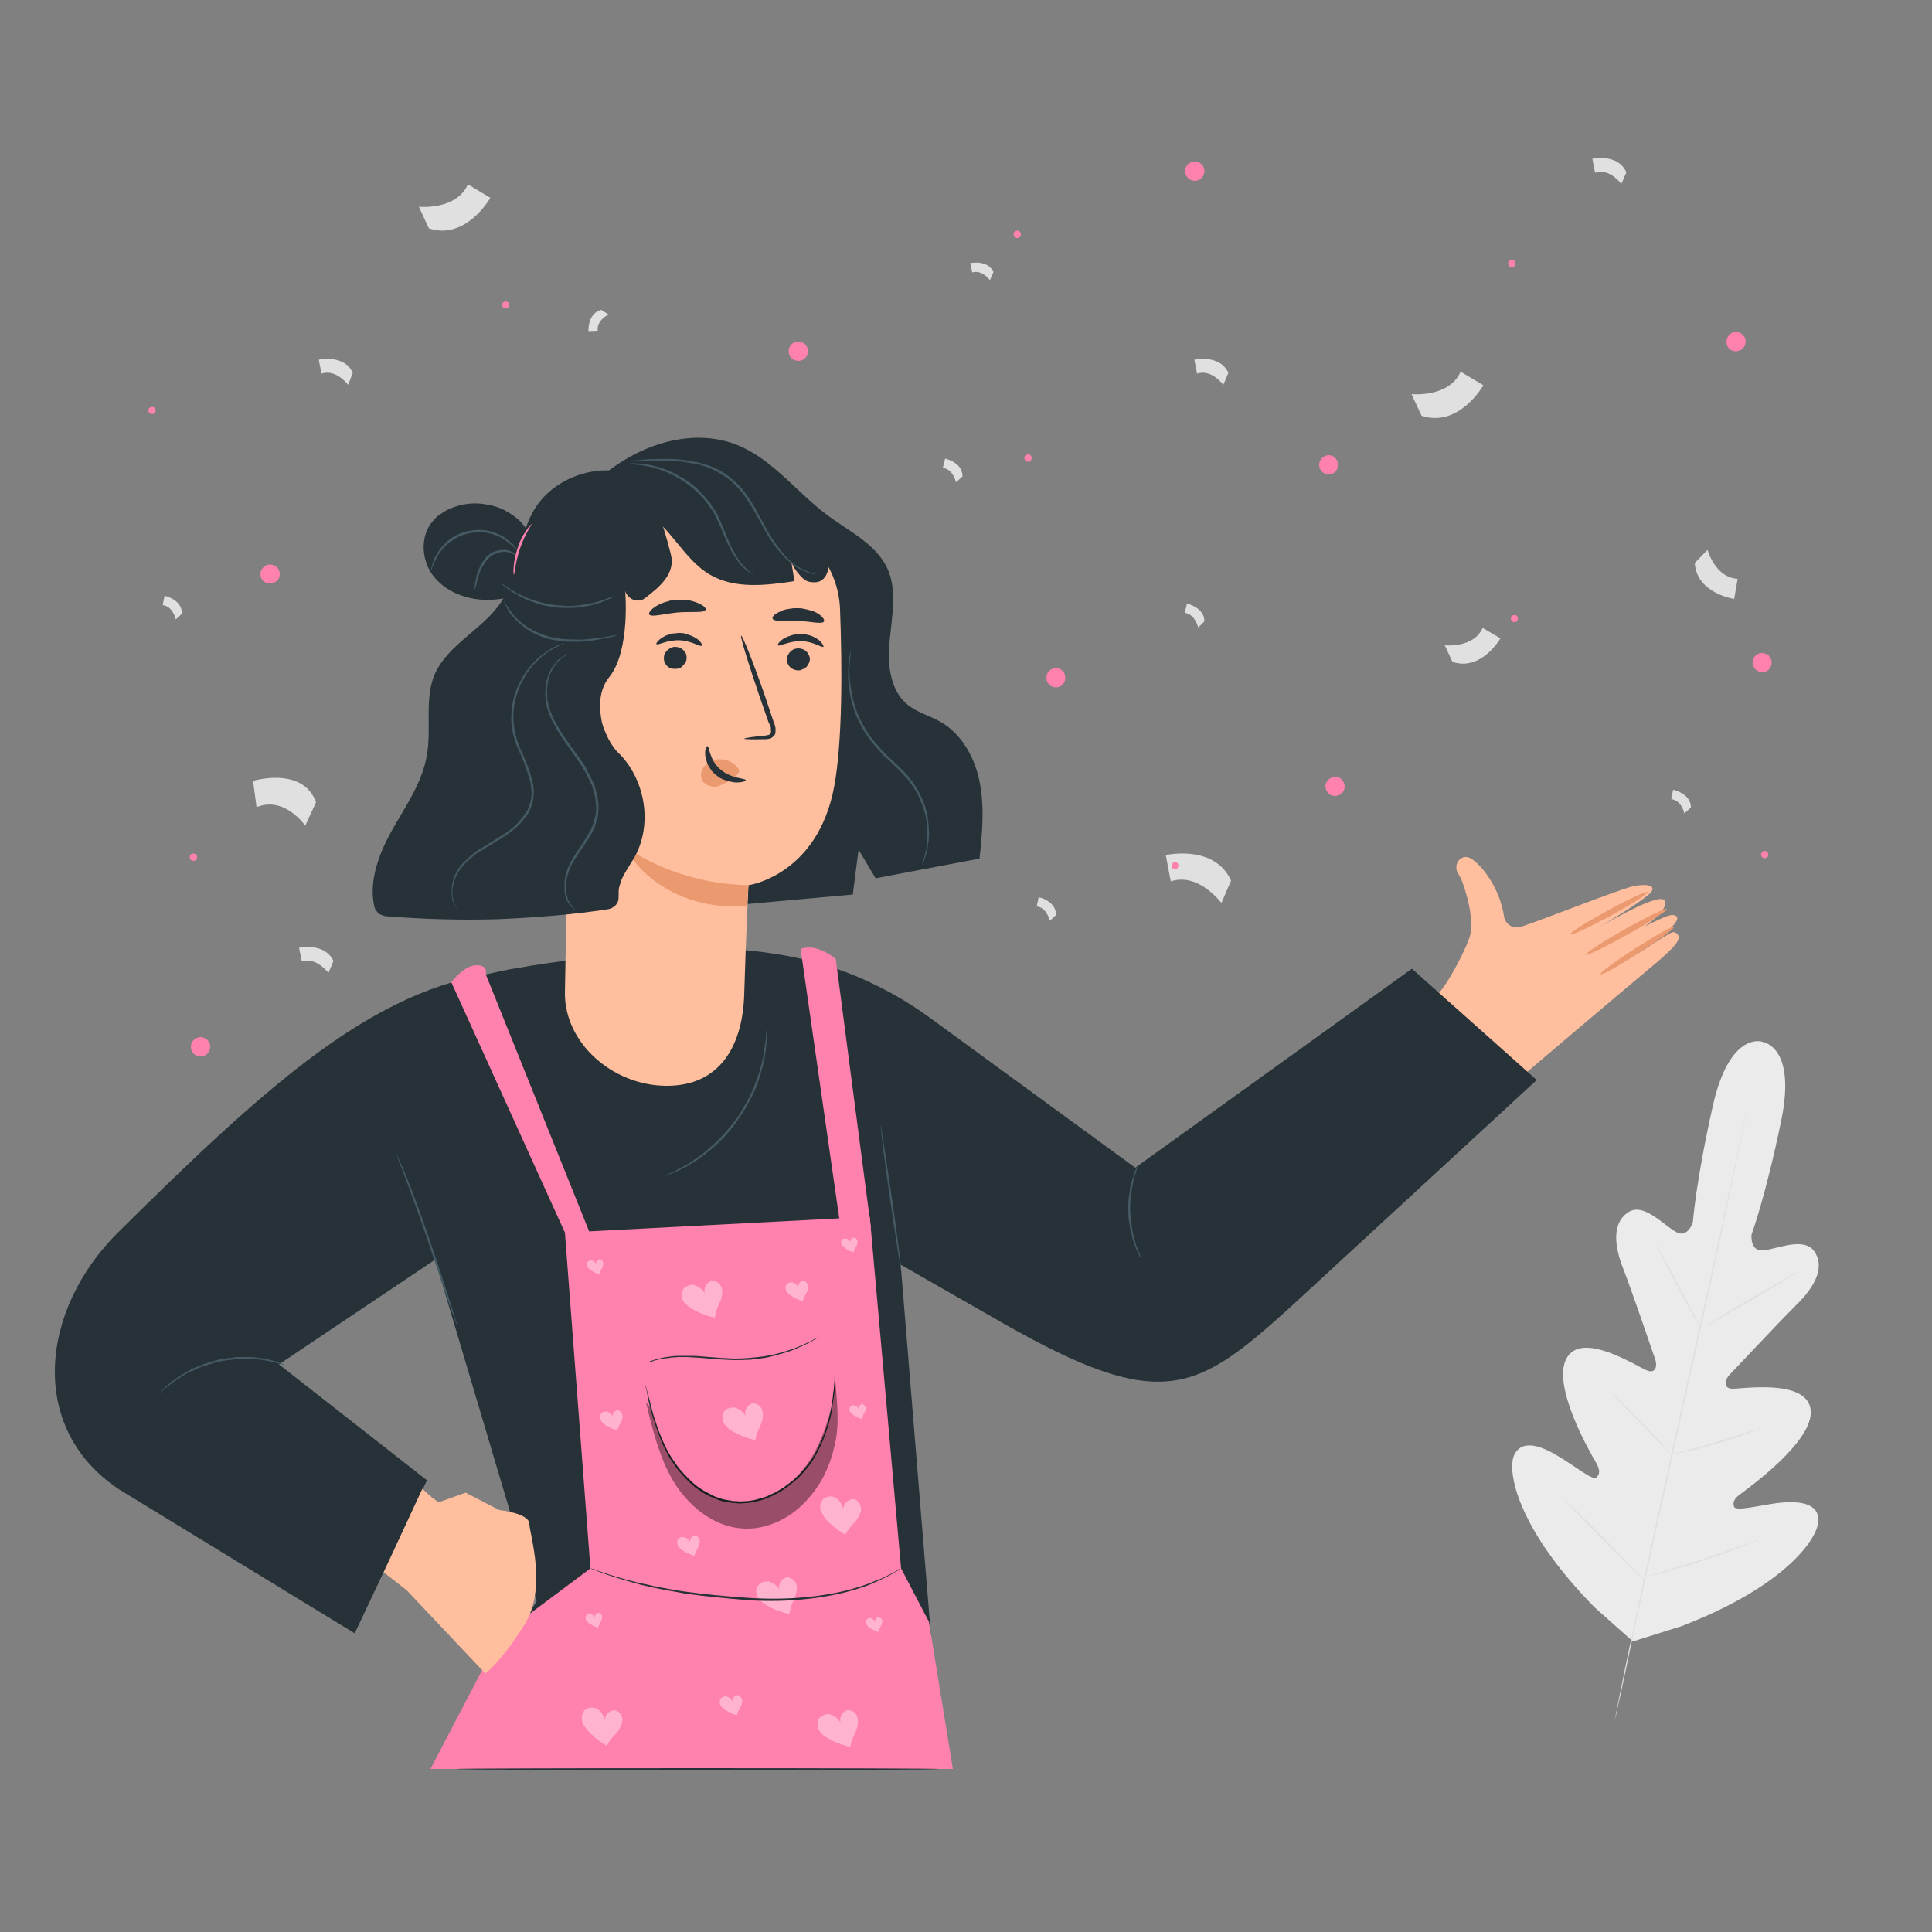 <svg version="1.2" xmlns="http://www.w3.org/2000/svg" viewBox="0 0 500 500" width="500" height="500">
	<rect x="0" y="0" width="500" height="500" fill="#808080" stroke="none"/>
	<title>event-svg</title>
	<style>
		.s0 { fill: #ebebeb } 
		.s1 { fill: #e0e0e0 } 
		.s2 { fill: #ffbe9d } 
		.s3 { fill: #eb996e } 
		.s4 { fill: #263238 } 
		.s5 { fill: #455a64 } 
		.s6 { fill: #ff81ae } 
		.s7 { fill: #000000 } 
		.s8 { fill: #ffffff } 
	</style>
	<g id="freepik--background-complete--inject-80">
		<path id="Layer" class="s0" d="m456.1 269.6c0 0-8.4-2.9-12.8 16.5-4.4 19.5-5.2 30.3-5.2 30.3 0 0-1.4 4.2-4.4 2.4-3.1-1.7-8.2-7.5-12.1-5.2-3.9 2.3-4.3 7.6-1.6 14.5 2.7 7 7.9 22.4 8.4 23.8 0.5 1.4 0.2 3.7-2.1 2.8-2.3-0.8-16.7-10.4-20.8-3.3-4.2 7.1 6.4 25.2 7.6 27.2 1.1 2 0.9 3 0 3.8-0.9 0.8-5.4-2.9-9.6-5.4-4.2-2.6-9.5-4.8-11.6-0.5-2 4.2 0.8 19.2 20.8 39.5l9.9 8.8 12.7-4c26.7-10.3 35.4-22.7 35.3-27.5-0.1-4.7-5.9-4.9-10.8-4.3-4.8 0.7-10.5 2.1-11 1-0.4-1-0.2-2.1 1.7-3.4 1.8-1.4 19-13.6 18.1-21.7-0.9-8.2-17.9-5.4-20.4-5.5-2.4-0.2-1.7-2.4-0.7-3.5 1-1 12.2-13 17.4-18.2 5.3-5.2 7.3-10.1 4.6-13.9-2.7-3.8-9.7-0.5-13.2-0.2-3.5 0.3-3-4.1-3-4.1 0 0 3.7-10.1 7.7-29.6 4-19.6-5.1-20.3-5.1-20.3"/>
		<path id="Layer" class="s1" d="m452.1 287q0 0.1 0 0.1 0 0.1 0 0.1 0 0.1 0 0.1 0 0.1 0 0.1c0 0.3-0.1 0.7-0.2 1.2q-0.4 1.6-1 4.7c-0.8 3.9-2 9.8-3.5 16.9-3 14.4-7.3 34.1-12.2 55.9-4.8 21.9-9.2 41.6-12.3 55.9-1.5 7.1-2.7 12.9-3.6 17q-0.7 3-1 4.6-0.2 0.8-0.3 1.2 0 0.1 0 0.1 0 0.1 0 0.1 0 0.1-0.1 0.1 0 0.1 0 0.1c0 0 0-0.1 0.1-0.4 0-0.3 0.1-0.7 0.2-1.2q0.3-1.6 0.9-4.6c0.8-4 2-9.9 3.5-17 3-14.4 7.4-34.1 12.2-55.9 4.9-21.9 9.3-41.6 12.3-55.9 1.6-7.2 2.8-12.9 3.7-17q0.6-3 1-4.6 0.2-0.7 0.2-1.2 0.1-0.4 0.1-0.4z"/>
		<path id="Layer" class="s1" d="m428.4 322q0.1 0.1 0.1 0.2 0.1 0.1 0.2 0.2 0.1 0.1 0.1 0.2 0.1 0.1 0.1 0.2c0.4 0.5 0.8 1.3 1.4 2.2 1.1 1.9 2.5 4.6 4.1 7.6 1.6 2.9 2.9 5.6 4 7.6q0.7 1.4 1.2 2.3 0.1 0.1 0.1 0.2 0.1 0.1 0.1 0.2 0.1 0.1 0.1 0.2 0.1 0.2 0.1 0.3-0.1-0.1-0.1-0.2-0.1-0.1-0.2-0.2 0-0.1-0.1-0.2-0.1-0.1-0.1-0.2-0.5-0.8-1.4-2.3c-1-1.9-2.5-4.6-4-7.5-1.6-3-3-5.6-4-7.6l-1.3-2.3q0-0.1-0.1-0.2 0-0.1-0.1-0.3-0.1-0.1-0.1-0.2-0.1-0.1-0.1-0.2z"/>
		<path id="Layer" class="s1" d="m441.2 343.3c0-0.1 5.3-3.4 12-7.3 6.7-3.9 12.2-7 12.2-6.9 0.1 0.1-5.3 3.4-12 7.3-6.7 3.9-12.1 7-12.2 6.9z"/>
		<path id="Layer" class="s1" d="m432.3 376.5q0.1-0.1 0.2-0.1 0.1-0.1 0.2-0.1 0.1 0 0.3-0.1 0.1 0 0.2 0l2.6-0.7c2.1-0.5 5.1-1.3 8.4-2.3 3.3-0.9 6.3-2 8.4-2.7l2.5-0.8q0.1 0 0.2-0.1 0.1 0 0.3-0.1 0.1 0 0.2 0 0.1-0.1 0.2-0.1-0.1 0.1-0.2 0.1-0.1 0.1-0.2 0.2-0.1 0-0.2 0.1-0.1 0-0.3 0-0.8 0.4-2.4 1c-2.1 0.8-5 1.9-8.4 2.8-3.3 1-6.3 1.7-8.5 2.2-1.1 0.3-2 0.4-2.6 0.5q-0.1 0.1-0.2 0.1-0.1 0-0.3 0-0.1 0-0.2 0-0.1 0.1-0.2 0.1z"/>
		<path id="Layer" class="s1" d="m416.4 359.8q0.1 0 0.2 0.1 0.1 0 0.2 0.1 0.1 0.1 0.1 0.2 0.1 0.1 0.2 0.1l1.8 1.8c1.4 1.4 3.5 3.5 5.7 5.7 2.2 2.3 4.2 4.4 5.6 5.9l1.6 1.8q0.1 0.1 0.2 0.2 0.1 0 0.1 0.1 0.1 0.1 0.2 0.2 0 0.1 0.1 0.2-0.1-0.1-0.2-0.1-0.1-0.1-0.2-0.2 0-0.1-0.1-0.1-0.1-0.1-0.2-0.2l-1.7-1.7c-1.5-1.5-3.5-3.5-5.7-5.8-2.2-2.3-4.2-4.3-5.6-5.8l-1.7-1.9q-0.1 0-0.2-0.1 0-0.1-0.1-0.2-0.1-0.1-0.2-0.2 0-0.1-0.1-0.2z"/>
		<path id="Layer" class="s1" d="m404.8 388q0.1 0.1 0.2 0.2 0.1 0.1 0.2 0.2 0.1 0.1 0.2 0.2 0.2 0.1 0.2 0.2l2.3 2.1c1.9 1.9 4.5 4.5 7.4 7.4 2.8 2.9 5.4 5.5 7.2 7.4l2.2 2.3q0.1 0.1 0.2 0.2 0.1 0.1 0.2 0.2 0.1 0.1 0.2 0.2 0.1 0.2 0.2 0.3-0.1-0.1-0.3-0.2-0.1-0.1-0.2-0.2-0.1-0.1-0.2-0.2-0.1-0.1-0.2-0.2l-2.3-2.2c-1.9-1.9-4.5-4.4-7.3-7.3-2.9-2.9-5.4-5.5-7.3-7.4l-2.2-2.3q-0.1-0.1-0.2-0.2-0.1-0.1-0.2-0.2-0.1-0.2-0.1-0.3-0.1-0.1-0.2-0.2z"/>
		<path id="Layer" class="s1" d="m425.1 408.3q0.2-0.1 0.3-0.2 0.2 0 0.3-0.1 0.2 0 0.3-0.1 0.1 0 0.3 0l3.2-1c2.8-0.8 6.5-1.9 10.7-3.2 4.1-1.4 7.8-2.7 10.5-3.7l3.2-1.1q0.1-0.1 0.3-0.2 0.1 0 0.3-0.1 0.1 0 0.2-0.1 0.2 0 0.4 0-0.2 0-0.3 0.1-0.2 0.1-0.3 0.2-0.1 0-0.3 0.1-0.1 0-0.3 0.1c-0.7 0.3-1.8 0.7-3.1 1.3-2.6 1-6.4 2.4-10.5 3.7-4.1 1.4-7.9 2.4-10.7 3.2-1.4 0.3-2.5 0.6-3.3 0.8q-0.1 0-0.2 0.1-0.2 0-0.4 0-0.1 0.1-0.3 0.1-0.1 0-0.3 0z"/>
		<path id="Layer" class="s1" d="m375.9 171.3c7.5 2.5 12.4-6.1 12.4-6.1l-4.6-2.7c-2.3 5.3-9.8 4.5-9.8 4.5z"/>
		<path id="Layer" class="s1" d="m438.6 145.7c0.5 7.9 10.2 9.3 10.2 9.3l0.9-5.2c-5.8-0.3-7.8-7.5-7.8-7.5z"/>
		<path id="Layer" class="s1" d="m86.3 248.7c-2.3-4.9-8.9-3.4-8.9-3.4l0.7 3.5c3.8-1.2 6.9 3 6.9 3z"/>
		<path id="Layer" class="s1" d="m317.9 96.5c-2.2-4.9-8.8-3.4-8.8-3.4l0.7 3.6c3.7-1.3 6.8 2.9 6.8 2.9z"/>
		<path id="Layer" class="s1" d="m420.9 44.6c-2.2-5-8.8-3.5-8.8-3.5l0.7 3.6c3.7-1.3 6.8 2.9 6.8 2.9z"/>
		<path id="Layer" class="s1" d="m257.1 70.4c-1.5-3.3-6-2.3-6-2.3l0.5 2.4c2.5-0.8 4.6 2 4.6 2z"/>
		<path id="Layer" class="s1" d="m155.6 80.2c-3.6 0.9-3.3 5.5-3.3 5.5l2.4-0.1c-0.4-2.7 2.8-4.2 2.8-4.2z"/>
		<path id="Layer" class="s1" d="m47.1 158.8c0-3.7-4.5-4.6-4.5-4.6l-0.5 2.4c2.7 0.3 3.4 3.7 3.4 3.7z"/>
		<path id="Layer" class="s1" d="m367.9 107.6c9.7 3.2 16-7.9 16-7.9l-5.9-3.5c-3 6.8-12.7 5.8-12.7 5.8z"/>
		<path id="Layer" class="s1" d="m111 59.1c9.6 3.2 15.9-7.9 15.9-7.9l-5.8-3.5c-3 6.8-12.7 5.8-12.7 5.8z"/>
		<path id="Layer" class="s1" d="m91.3 96.5c-2.2-4.9-8.8-3.4-8.8-3.4l0.7 3.6c3.8-1.3 6.9 2.9 6.9 2.9z"/>
		<path id="Layer" class="s1" d="m81.8 207.6c-3.5-9.4-16.3-5.5-16.3-5.5l0.9 6.8c7.3-3 12.6 4.8 12.6 4.8z"/>
		<path id="Layer" class="s1" d="m318.6 227.9c-4.3-9.5-16.9-6.6-16.9-6.6l1.3 6.8c7.2-2.4 13.1 5.6 13.1 5.6z"/>
		<path id="Layer" class="s1" d="m249.1 123.3c0-3.7-4.5-4.6-4.5-4.6l-0.6 2.4c2.7 0.3 3.4 3.7 3.4 3.7z"/>
		<path id="Layer" class="s1" d="m311.7 160.8c0-3.6-4.5-4.6-4.5-4.6l-0.6 2.4c2.7 0.3 3.5 3.8 3.5 3.8z"/>
		<path id="Layer" class="s1" d="m273.3 236.8c0-3.7-4.5-4.6-4.5-4.6l-0.5 2.4c2.6 0.2 3.4 3.7 3.4 3.7z"/>
		<path id="Layer" class="s1" d="m437.6 209c0-3.7-4.6-4.6-4.6-4.6l-0.5 2.4c2.7 0.3 3.4 3.7 3.4 3.7z"/>
	</g>
	<g id="freepik--Character--inject-80">
		<path id="Layer" class="s2" d="m434.2 241.9c-1.4-1.5-0.8-1-13.6 6.9 0 0 18.2-11.3 12.3-12-1-0.1-4 1.3-7.3 3 4.5-3.2 5.9-5.5 5.2-6.7-1.1-2.1-12.2 4.1-17.3 7.1 4.2-2.5 12.2-7.5 13.6-9.1 2-2.2-1.6-2.4-4.6-1.7-3.5 0.8-22.7 8.4-28.4 10.3-3.9 1.3-4.8-2.2-4.8-2.2-1.2-8.5-6.8-14.6-9-15.5-2.3-1-4.4 1.8-2.9 4.1 1.2 1.9 2.2 5.5 2.8 8.3q0.2 0.9 0.3 1.8 0.1 0.8 0.2 1.7 0.1 0.9 0 1.8 0 0.9-0.1 1.7c-0.3 2.7-6.2 14-8.6 15.9l23.1 20.2c0 0 26.5-22.5 31.6-26.7 6.3-5.2 8.6-7.7 7.5-8.9z"/>
		<path id="Layer" class="s3" d="m414.2 252.1c0.3 0.4 4.7-2.1 9.9-5.5 5.3-3.3 9.4-6.4 9.1-6.7-0.2-0.4-4.6 2.1-9.9 5.5-5.2 3.3-9.3 6.4-9.1 6.7z"/>
		<path id="Layer" class="s3" d="m410.4 247.1c0.2 0.3 5-2 10.9-5.3 5.8-3.2 10.3-6.2 10.1-6.6-0.2-0.3-5.1 2-10.9 5.3-5.8 3.3-10.3 6.2-10.1 6.6z"/>
		<path id="Layer" class="s3" d="m406.4 241.8c0.2 0.4 4.8-1.8 10.4-4.8 5.5-3 9.8-5.8 9.6-6.1-0.2-0.4-4.8 1.7-10.4 4.8-5.5 3-9.8 5.7-9.6 6.1z"/>
		<path id="Layer" class="s4" d="m293.8 302.2l71.6-51.5 32.3 28.8-63 58.1c-25 22.7-33.8 28.4-75.2 4.8l-26.4-15.1 9.8 120.1h-119.1c-13.1-0.4 17-33.3 15-33.3l-26.2-88.1-40.4 27.1 38.3 30-18.7 39.6-60.9-37.2c-23.8-15.7-20.6-46.5-0.3-66.6 36.5-36.1 63.9-61.4 95.1-66.7q3-0.7 6-1.3 2.9-0.5 5.9-1 3-0.5 6.1-0.9 3-0.4 6-0.8c2-0.2 23.1-3.1 39.1-2.5q1.5 0 2.9 0.1 1.4 0.1 2.9 0.3 1.4 0.1 2.8 0.3 1.4 0.2 2.8 0.4 5.5 0.8 10.9 2.3 5.3 1.4 10.4 3.5 5.2 2.2 10 4.9 4.8 2.7 9.3 6z"/>
		<path id="Layer" class="s5" d="m118.4 343.3q-0.1-0.1-0.1-0.1 0-0.1-0.1-0.2 0 0 0-0.1 0 0 0-0.1l-0.5-1.3c-0.4-1.1-1-2.7-1.7-4.7-1.4-4.1-3.2-9.6-5.3-15.8-2.1-6.1-4.1-11.6-5.6-15.6l-1.8-4.7q-0.3-0.7-0.5-1.3 0 0 0-0.1 0 0 0-0.1-0.1-0.1-0.1-0.1 0-0.1 0-0.1 0 0 0.1 0.1 0 0 0 0.1 0.1 0 0.1 0.1 0 0 0 0.1 0.3 0.5 0.6 1.2c0.5 1.1 1.2 2.7 2 4.7 1.6 4 3.6 9.4 5.7 15.6 2.1 6.1 3.9 11.7 5.2 15.8l1.5 4.8q0.2 0.8 0.4 1.3 0 0 0 0.1 0 0.1 0.1 0.1 0 0.1 0 0.1 0 0.1 0 0.2z"/>
		<path id="Layer" class="s5" d="m198.4 266.6q0 0.1 0 0.2 0 0 0 0.1 0 0 0 0.1 0 0.1 0 0.1 0 0.6 0 1.5 0 0.4 0 1c0 0.3-0.1 0.8-0.1 1.2q-0.1 0.4-0.1 0.7 0 0.4-0.1 0.8-0.1 0.4-0.1 0.7-0.1 0.4-0.1 0.8-0.2 0.8-0.4 1.7c-0.1 0.6-0.3 1.2-0.5 1.8q-0.1 0.5-0.3 1-0.1 0.5-0.3 1-0.2 0.5-0.3 1-0.2 0.5-0.4 1-0.9 2.2-2.1 4.3-1.1 2.1-2.5 4-1.3 2-2.9 3.8-1.6 1.8-3.4 3.4-0.4 0.3-0.8 0.7-0.4 0.3-0.8 0.6-0.4 0.4-0.8 0.7-0.4 0.3-0.9 0.6c-0.5 0.4-1 0.8-1.5 1.1l-1.5 0.9q-0.3 0.2-0.6 0.4-0.4 0.2-0.7 0.3-0.3 0.2-0.7 0.4-0.3 0.1-0.6 0.3-0.6 0.3-1.1 0.5l-1 0.4-1.4 0.5q0 0-0.1 0.1 0 0-0.1 0-0.1 0-0.1 0-0.1 0-0.2 0.1 0.1-0.1 0.2-0.1 0 0 0.1-0.1 0 0 0.1 0 0-0.1 0.1-0.1l1.3-0.6 0.9-0.4c0.4-0.2 0.7-0.4 1.1-0.6q0.3-0.1 0.7-0.3 0.3-0.2 0.6-0.4 0.3-0.1 0.6-0.3 0.4-0.2 0.7-0.4l1.4-1c0.5-0.3 1-0.7 1.6-1.1 1-0.7 2-1.6 3.1-2.6q1.8-1.6 3.3-3.3 1.6-1.8 3-3.7 1.3-2 2.5-4.1 1.1-2 2-4.2c0.5-1.4 1-2.7 1.4-3.9 0.1-0.6 0.3-1.2 0.5-1.8q0.2-0.9 0.4-1.7 0-0.4 0.1-0.7 0.1-0.4 0.1-0.7 0.1-0.4 0.1-0.8 0.1-0.4 0.1-0.7 0.1-0.7 0.2-1.2 0.1-0.6 0.1-1c0-0.6 0.1-1 0.1-1.5q0 0 0-0.1 0 0 0-0.1 0-0.1 0.1-0.1 0-0.1 0-0.2z"/>
		<path id="Layer" class="s5" d="m227.9 291.2c0.1 0 1.4 8.4 2.9 18.7 1.5 10.4 2.6 18.8 2.4 18.8-0.1 0-1.4-8.3-2.9-18.7-1.5-10.3-2.5-18.7-2.4-18.8z"/>
		<path id="Layer" class="s5" d="m73.7 353.3c0 0.1-1.9-0.7-5-1.2q-0.3-0.1-0.7-0.1-0.3-0.1-0.6-0.1-0.3 0-0.6-0.1-0.3 0-0.7 0c-0.9-0.1-1.9-0.1-2.9-0.1q-0.8 0-1.7 0-0.8 0.1-1.6 0.2-0.9 0.1-1.7 0.2-0.8 0.2-1.7 0.3-0.8 0.2-1.6 0.5-0.8 0.2-1.6 0.5-0.8 0.2-1.6 0.5-0.8 0.3-1.5 0.7c-1 0.4-1.9 0.8-2.6 1.3q-0.3 0.2-0.6 0.3-0.3 0.2-0.5 0.4-0.3 0.2-0.6 0.3-0.2 0.2-0.5 0.4c-2.6 1.8-3.9 3.2-4 3.1q0.1-0.1 0.2-0.2 0.1-0.1 0.2-0.3 0.2-0.1 0.3-0.2 0.1-0.1 0.2-0.3 0.2-0.1 0.3-0.2 0.1-0.2 0.3-0.3 0.1-0.2 0.3-0.3 0.2-0.1 0.3-0.3 0.2-0.1 0.4-0.3 0.2-0.2 0.4-0.4 0.3-0.1 0.5-0.3 0.2-0.1 0.4-0.3 0.3-0.2 0.6-0.4 0.2-0.2 0.5-0.4 0.3-0.1 0.5-0.3 0.3-0.2 0.6-0.3c0.8-0.6 1.7-1 2.6-1.5q0.8-0.3 1.6-0.6 0.8-0.4 1.6-0.6 0.8-0.3 1.6-0.5 0.8-0.3 1.7-0.5 0.8-0.2 1.6-0.3 0.9-0.1 1.7-0.2 0.9-0.1 1.7-0.2 0.9 0 1.7 0c1 0 2 0 3 0.1q0.4 0.1 0.7 0.1 0.3 0.1 0.6 0.1 0.4 0 0.7 0.1 0.3 0.1 0.6 0.1c0.8 0.1 1.5 0.4 2.1 0.5q0.2 0.1 0.4 0.1 0.2 0.1 0.4 0.2 0.2 0 0.4 0.1 0.1 0.1 0.3 0.1 0.2 0.1 0.4 0.1 0.1 0.1 0.3 0.2 0.1 0 0.3 0.1 0.1 0.1 0.3 0.2z"/>
		<path id="Layer" class="s5" d="m295.5 325.8q-0.1-0.1-0.2-0.2-0.1-0.1-0.1-0.2-0.1-0.1-0.2-0.2 0-0.1-0.1-0.2-0.1-0.3-0.3-0.6-0.1-0.3-0.3-0.6-0.1-0.3-0.3-0.7-0.1-0.3-0.2-0.6-0.2-0.5-0.4-0.9-0.1-0.5-0.3-1-0.1-0.5-0.2-1-0.2-0.5-0.3-1-0.2-1.2-0.4-2.4-0.2-1.2-0.2-2.5 0-1.2 0-2.4 0.1-1.3 0.3-2.5 0.1-0.5 0.1-1 0.1-0.5 0.2-1 0.2-0.5 0.3-1 0.1-0.5 0.3-0.9 0.1-0.4 0.2-0.7 0.1-0.3 0.2-0.6 0.1-0.3 0.2-0.7 0.2-0.3 0.3-0.6 0.1-0.1 0.1-0.2 0.1-0.1 0.1-0.2 0.1-0.1 0.2-0.3 0-0.1 0.1-0.2c0.1 0-0.5 1.4-1.1 3.6q-0.1 0.4-0.2 0.9-0.1 0.5-0.2 1-0.1 0.5-0.2 1-0.1 0.5-0.1 1-0.1 0.6-0.2 1.2 0 0.6-0.1 1.2 0 0.6 0 1.2 0 0.6 0 1.2 0.1 0.6 0.1 1.2 0.1 0.6 0.1 1.2 0.1 0.7 0.2 1.3 0.1 0.6 0.2 1.1 0.1 0.5 0.2 1 0.1 0.5 0.2 1 0.2 0.5 0.3 0.9 0.1 0.5 0.3 1c0.8 2.1 1.4 3.4 1.4 3.4z"/>
		<path id="Layer" class="s4" d="m152.8 126c10-10.2 25.8-16.2 38.8-10.5 8.8 3.9 14.8 12.1 22.5 17.8 5.6 4.2 12.5 7.4 15.5 13.7 2.6 5.6 1.3 12.1 0.7 18.2-0.7 6.1-0.2 13.2 4.5 17.1 2.5 2.1 5.8 2.9 8.6 4.5 5.6 3.2 9 9.5 10.2 15.9 1.2 6.4 0.6 13-0.1 19.5l-26.9 5.1-4.4-7.4-1.5 11.6-34.4 3.1z"/>
		<path id="Layer" class="s2" d="m148.4 137.1l-0.1 7.5-2.1 112.2c-0.2 13 12.2 24.1 26.2 24.2 14 0.1 19.8-10.5 20.2-23.6 0.4-13.8 1.1-28.3 1.1-28.3 0 0 17.9-2.5 22.2-25.6 2.1-11.4 2.1-30.4 1.5-45.8-0.1-3.3-0.9-6.6-2.3-9.6-1.4-3-3.4-5.6-5.8-7.8-2.5-2.3-5.4-3.9-8.5-5-3.1-1-6.4-1.5-9.7-1.2z"/>
		<path id="Layer" class="s4" d="m209.6 170.6q0 0.5-0.3 1.1-0.2 0.5-0.6 0.9-0.4 0.4-1 0.6-0.5 0.3-1.1 0.3-0.5 0-1.1-0.2-0.5-0.2-1-0.6-0.4-0.4-0.6-0.9-0.3-0.5-0.3-1.1 0-0.6 0.3-1.1 0.2-0.5 0.6-0.9 0.5-0.5 1-0.7 0.5-0.2 1.1-0.2 0.6 0 1.1 0.2 0.6 0.2 1 0.6 0.4 0.4 0.6 0.9 0.3 0.5 0.3 1.1z"/>
		<path id="Layer" class="s4" d="m213.1 167.4c-0.4 0.3-2.6-1.4-5.8-1.5-3.2 0-5.6 1.5-6 1.1-0.1-0.2 0.3-0.9 1.3-1.6q0.5-0.3 1.1-0.6 0.6-0.2 1.2-0.4 0.6-0.2 1.2-0.3 0.6 0 1.3 0 0.6 0 1.2 0.1 0.6 0.1 1.2 0.3 0.6 0.2 1.1 0.5 0.6 0.3 1.1 0.7c0.9 0.8 1.2 1.5 1.1 1.7z"/>
		<path id="Layer" class="s4" d="m177.7 170.2q0 0.6-0.2 1.1-0.3 0.5-0.7 0.9-0.4 0.5-0.9 0.7-0.5 0.2-1.1 0.2-0.6 0-1.1-0.1-0.6-0.2-1-0.6-0.4-0.4-0.7-0.9-0.2-0.6-0.2-1.2 0-0.5 0.2-1.1 0.3-0.5 0.7-0.9 0.4-0.4 0.9-0.6 0.5-0.3 1.1-0.3 0.6 0 1.1 0.2 0.6 0.2 1 0.6 0.4 0.4 0.7 0.9 0.2 0.5 0.2 1.1z"/>
		<path id="Layer" class="s4" d="m181.6 167.1c-0.4 0.4-2.6-1.3-5.8-1.4-3.2-0.1-5.6 1.4-5.9 1-0.2-0.1 0.2-0.8 1.3-1.6q0.5-0.3 1.1-0.6 0.5-0.2 1.1-0.4 0.6-0.2 1.3-0.2 0.6-0.1 1.2-0.1 0.6 0 1.2 0.1 0.6 0.2 1.2 0.4 0.6 0.2 1.2 0.5 0.5 0.3 1 0.6c1 0.8 1.3 1.5 1.1 1.7z"/>
		<path id="Layer" class="s4" d="m192.6 191.2c0-0.2 2-0.5 5.2-0.8 0.8-0.1 1.6-0.2 1.7-0.8q0.1-0.3 0-0.6 0-0.3 0-0.7-0.1-0.3-0.2-0.6-0.1-0.3-0.3-0.5l-2.2-6.3c-3.1-9-5.3-16.3-5-16.4 0.3-0.2 3.2 7 6.3 16q1.1 3.3 2.1 6.3 0.2 0.4 0.3 0.8 0.1 0.3 0.2 0.8 0 0.4 0 0.8 0 0.4-0.1 0.8-0.1 0.2-0.3 0.4-0.1 0.2-0.3 0.3-0.2 0.2-0.4 0.3-0.2 0.1-0.4 0.2-0.2 0-0.4 0-0.1 0.1-0.3 0.1-0.2 0-0.4 0-0.1 0-0.3 0c-3.2 0.1-5.2 0-5.2-0.1z"/>
		<path id="Layer" class="s3" d="m193.7 229.1q-4.1-0.1-8.1-0.7-4-0.6-7.9-1.8-3.9-1.1-7.6-2.8-3.8-1.7-7.2-3.9c-2.3-1.4 7.1 16.2 30.4 14.6z"/>
		<path id="Layer" class="s3" d="m191 198.8q-0.4-0.6-1-1-0.6-0.5-1.3-0.8-0.6-0.3-1.4-0.4-0.7-0.1-1.4-0.1-0.5 0.1-1.1 0.2-0.5 0.1-0.9 0.4-0.5 0.2-0.9 0.6-0.4 0.3-0.8 0.7-0.3 0.4-0.5 0.9-0.2 0.4-0.3 0.9 0 0.5 0.1 1 0.1 0.5 0.3 1 0.4 0.4 0.9 0.7 0.5 0.4 1 0.5 0.6 0.2 1.2 0.2 0.6 0 1.1-0.2 0.6-0.2 1.1-0.5 0.6-0.2 1.1-0.5 0.5-0.3 1-0.6 0.5-0.4 1-0.8 0.1-0.1 0.2-0.2 0.2-0.1 0.3-0.2 0.1-0.1 0.2-0.2 0.1-0.1 0.2-0.3 0.1-0.1 0.1-0.3 0.1-0.1 0.1-0.3 0-0.1-0.1-0.3 0-0.1-0.1-0.3"/>
		<path id="Layer" class="s4" d="m183.1 193.1c0.5 0 0.4 3.5 3.3 6 2.9 2.5 6.6 2.3 6.6 2.8 0.1 0.2-0.8 0.6-2.4 0.6q-0.7 0-1.5-0.2-0.7-0.1-1.4-0.4-0.7-0.2-1.4-0.6-0.6-0.4-1.2-0.9-0.6-0.5-1-1-0.4-0.6-0.8-1.3-0.3-0.6-0.5-1.3-0.2-0.7-0.3-1.4c-0.1-1.5 0.3-2.3 0.6-2.3z"/>
		<path id="Layer" class="s4" d="m182.6 157.8c-0.3 0.9-3.5 0.4-7.3 0.7-3.7 0.4-6.8 1.3-7.3 0.5-0.2-0.4 0.4-1.2 1.6-2q0.6-0.4 1.3-0.7 0.6-0.3 1.3-0.5 0.7-0.2 1.4-0.4 0.7-0.1 1.5-0.1 0.7-0.1 1.4-0.1 0.7 0 1.4 0.1 0.7 0.1 1.4 0.3 0.7 0.2 1.4 0.5c1.4 0.6 2.1 1.3 1.9 1.7z"/>
		<path id="Layer" class="s4" d="m213.2 160.9c-0.7 0.7-3.4-0.1-6.6-0.2-3.2-0.2-6 0.3-6.6-0.5-0.3-0.4 0.2-1.1 1.4-1.7q0.6-0.3 1.3-0.6 0.6-0.2 1.3-0.3 0.7-0.1 1.4-0.2 0.7 0 1.4 0 0.7 0 1.4 0.2 0.6 0.1 1.3 0.3 0.7 0.2 1.3 0.4 0.6 0.3 1.2 0.7c1.1 0.8 1.5 1.6 1.2 1.9z"/>
		<path id="Layer" class="s4" d="m164.9 123.4c4.2 5.6 6.2 10 8.7 20 1.3 4.9-2.7 8.4-6.7 11.4q-0.6 0.5-1.4 0.6-0.9 0.1-1.6-0.2-0.8-0.3-1.3-0.9-0.6-0.6-0.8-1.4c0 0 1.4 15.4-4.1 22.3-2.6 3.2-2.7 7.3-2.1 10.8q0.2 1.3 0.7 2.6 0.5 1.3 1.1 2.5 0.6 1.2 1.4 2.3 0.8 1.1 1.8 2c6.4 6.8 8.2 17.8 3.8 26.1-1.2 2.2-2.7 4.1-3.6 6.3q-0.2 0.5-0.3 1-0.2 0.5-0.3 1-0.1 0.5-0.1 1.1 0 0.5 0 1 0 0.6-0.1 1.2-0.2 0.6-0.6 1.1-0.4 0.4-0.9 0.7-0.5 0.3-1.1 0.4-7.2 1.1-14.4 1.7-7.2 0.6-14.4 0.9-7.2 0.2-14.4 0-7.3-0.2-14.5-0.8-0.5-0.1-0.9-0.3-0.5-0.1-0.9-0.5-0.3-0.3-0.6-0.7-0.3-0.4-0.4-0.9c-1.5-6.4 1-13.3 4.2-19.2 3.6-6.5 8.2-12.8 9.4-20.2 1.2-6.9-0.7-14.4 2-20.8 3.5-7.9 12.7-11.7 17.4-19 4.4-6.8 4-15.8 8-23 5-9.1 17.5-13.3 27-9.2"/>
		<path id="Layer" class="s4" d="m166 131.9c7.3 3.8 10.7 12.7 17.7 16.8 6.5 3.8 14.5 2.8 21.9 1.7q-0.4-2.5-0.8-5 0.2 0.6 0.5 1.1 0.3 0.6 0.7 1.1 0.3 0.5 0.7 0.9 0.4 0.5 0.8 0.9 0.5 0.5 1 0.8 0.5 0.3 1.1 0.4 0.6 0.1 1.2 0.1 0.6 0 1.2-0.2c2.5-1 2.8-4.4 2.2-7q-0.4-1.5-1.1-3-0.6-1.5-1.4-2.9-0.8-1.4-1.8-2.6-1-1.3-2.1-2.4c-2.8-2.8-6-5.1-9.5-6.7-3.6-1.7-7.4-2.7-11.2-3-3.9-0.3-7.8 0.1-11.6 1.2-3.7 1-7.3 2.8-10.4 5.1"/>
		<path id="Layer" class="s4" d="m137.7 150.9q0.8-2.1 1-4.3 0.2-2.2-0.2-4.4-0.5-2.1-1.5-4.1-1.1-1.9-2.7-3.5-1.6-1.4-3.6-2.5-1.9-1-4.1-1.4-2.2-0.5-4.4-0.4-2.2 0.1-4.3 0.8-0.9 0.3-1.8 0.7-0.9 0.4-1.7 1-0.9 0.5-1.6 1.2-0.7 0.7-1.3 1.5c-2.8 3.9-2.3 9.7 0.6 13.5 3 3.9 7.9 5.9 12.7 6.2 4.9 0.3 9.7-1.1 14.1-2.9"/>
		<path id="Layer" class="s5" d="m129.8 151c0-0.1 1.4 1 3.8 2.4q0.5 0.3 1.1 0.5 0.5 0.3 1.1 0.5 0.5 0.3 1.1 0.5 0.6 0.2 1.1 0.4 0.7 0.2 1.4 0.4 0.8 0.2 1.5 0.4 0.7 0.2 1.4 0.3 0.8 0.1 1.5 0.2 0.7 0.1 1.5 0.1 0.7 0.1 1.5 0.1 0.7 0 1.5 0 0.7-0.1 1.4-0.1 0.6-0.1 1.2-0.2 0.6-0.1 1.2-0.2 0.6-0.1 1.2-0.2 0.6-0.2 1.2-0.3c2.7-0.8 4.2-1.6 4.3-1.5q-0.2 0.1-0.3 0.2-0.1 0.1-0.2 0.2-0.1 0.1-0.3 0.1-0.1 0.1-0.2 0.2-0.2 0-0.4 0.1-0.1 0.1-0.3 0.2-0.1 0-0.3 0.1-0.2 0.1-0.3 0.1-0.3 0.1-0.5 0.2-0.2 0.1-0.4 0.2-0.2 0.1-0.5 0.1-0.2 0.1-0.4 0.2-0.6 0.2-1.2 0.3-0.6 0.2-1.2 0.3-0.6 0.1-1.2 0.2-0.6 0.1-1.3 0.2-0.7 0.1-1.5 0.1-0.7 0-1.5 0-0.7 0-1.5 0-0.7 0-1.5-0.1-0.7-0.1-1.5-0.2-0.7-0.2-1.4-0.3-0.8-0.2-1.5-0.4-0.7-0.2-1.5-0.5-0.5-0.2-1.1-0.4-0.6-0.2-1.1-0.5-0.6-0.3-1.2-0.6-0.5-0.3-1-0.6-0.2-0.1-0.4-0.2-0.2-0.1-0.4-0.2-0.2-0.2-0.4-0.3-0.2-0.1-0.4-0.3-0.2-0.1-0.3-0.2-0.2-0.1-0.3-0.2-0.1-0.1-0.3-0.2-0.1-0.1-0.3-0.2-0.1-0.1-0.2-0.2-0.1-0.1-0.3-0.2-0.1-0.1-0.2-0.3-0.1-0.1-0.2-0.2z"/>
		<path id="Layer" class="s5" d="m159.7 164.4q-0.1 0-0.3 0.1-0.1 0.1-0.3 0.1-0.2 0.1-0.3 0.1-0.2 0-0.4 0.1c-0.8 0.2-1.9 0.4-3.5 0.7q-1.4 0.3-2.9 0.4-1.5 0.2-3 0.2-1.5 0-3-0.1-1.5-0.2-2.9-0.4-1.5-0.3-2.9-0.8-1.4-0.6-2.8-1.3-1.3-0.8-2.4-1.7-1.2-1-2.2-2.1-0.3-0.3-0.6-0.7-0.2-0.4-0.5-0.7-0.2-0.4-0.4-0.8-0.3-0.4-0.4-0.8-0.1-0.2-0.2-0.3-0.1-0.2-0.1-0.3-0.1-0.2-0.1-0.4 0-0.1-0.1-0.3 0.3 0.5 0.6 1.1 0.3 0.5 0.7 1 0.3 0.5 0.7 1 0.3 0.5 0.7 0.9 1 1.1 2.2 2 1.1 0.9 2.4 1.6 1.3 0.7 2.7 1.2 1.3 0.5 2.8 0.8 1.4 0.3 2.9 0.4 1.4 0.1 2.9 0.1 1.5 0.1 2.9-0.1 1.5-0.1 3-0.3c1.5-0.2 2.7-0.4 3.5-0.6q0.2 0 0.3 0 0.2-0.1 0.4-0.1 0.1 0 0.3 0 0.2 0 0.3 0z"/>
		<path id="Layer" class="s5" d="m118.4 235.3c0 0 0 0-0.1-0.1q-0.1-0.1-0.1-0.2-0.1 0-0.1-0.1-0.1-0.1-0.1-0.1-0.1-0.1-0.1-0.2-0.2-0.2-0.3-0.5-0.2-0.3-0.3-0.6-0.1-0.3-0.2-0.6-0.1-0.3-0.1-0.6-0.2-1.1-0.1-2.3 0.1-1.2 0.4-2.3 0.3-1.1 0.9-2.1 0.5-1 1.3-1.9 0.5-0.6 1.1-1.1 0.6-0.6 1.2-1.1 0.6-0.5 1.2-1 0.7-0.5 1.4-0.9c1.9-1.2 4-2.4 6.1-3.8q0.8-0.5 1.6-1.1 0.8-0.6 1.5-1.3 0.7-0.7 1.3-1.5 0.6-0.7 1.2-1.6 0.2-0.4 0.5-0.8 0.2-0.5 0.4-1 0.1-0.5 0.3-1 0.1-0.5 0.2-1 0-0.5 0.1-1 0-0.6-0.1-1.1 0-0.5-0.1-1.1 0-0.5-0.2-1-0.2-1-0.6-2-0.3-1.1-0.7-2.1-0.3-1-0.7-1.9-0.4-1-0.9-2-0.4-0.9-0.8-1.9-0.3-0.9-0.6-1.9-0.2-1-0.4-2-0.1-1-0.2-2 0-1.7 0.2-3.4 0.2-1.7 0.7-3.4 0.6-1.6 1.3-3.1 0.8-1.6 1.8-3 0.7-0.9 1.4-1.7 0.8-0.9 1.7-1.7 0.8-0.7 1.8-1.4 0.9-0.6 1.9-1.2l1.3-0.6 1-0.3q0.2-0.1 0.3-0.1 0.1 0 0.2-0.1 0.1 0 0.2 0 0.1 0 0.2-0.1-0.1 0.1-0.2 0.1-0.1 0.1-0.2 0.1-0.1 0.1-0.2 0.1-0.1 0.1-0.2 0.1l-1 0.4-1.3 0.7q-1 0.5-1.9 1.2-0.9 0.6-1.7 1.4-0.8 0.8-1.6 1.6-0.7 0.9-1.4 1.8-0.9 1.4-1.7 2.9-0.7 1.5-1.2 3.1-0.5 1.6-0.7 3.3-0.2 1.6-0.1 3.3 0 1 0.2 2 0.1 0.9 0.4 1.9 0.2 0.9 0.6 1.9 0.3 0.9 0.7 1.8 0.5 1 0.9 2 0.4 1 0.8 2 0.4 1 0.7 2 0.3 1.1 0.6 2.1 0.1 0.5 0.2 1.1 0.1 0.5 0.1 1.1 0.1 0.6 0 1.1 0 0.6-0.1 1.1 0 0.6-0.2 1.1-0.1 0.5-0.3 1-0.2 0.6-0.4 1-0.3 0.5-0.5 1-0.6 0.8-1.3 1.6-0.6 0.8-1.3 1.5-0.8 0.7-1.6 1.3-0.8 0.7-1.6 1.2c-2.2 1.4-4.3 2.6-6.2 3.8q-0.7 0.4-1.3 0.8-0.6 0.5-1.2 1-0.6 0.5-1.2 1-0.6 0.6-1.1 1.2-0.7 0.8-1.3 1.8-0.6 1-0.9 2-0.3 1.1-0.5 2.2-0.1 1.1 0.1 2.3 0.1 0.4 0.2 0.7 0.1 0.4 0.2 0.8 0.2 0.4 0.4 0.7 0.2 0.4 0.4 0.7z"/>
		<path id="Layer" class="s5" d="m149.3 235.7q-0.1 0-0.2 0-0.1-0.1-0.1-0.1-0.1-0.1-0.2-0.1-0.1-0.1-0.2-0.1-0.2-0.2-0.4-0.4-0.2-0.2-0.4-0.4-0.2-0.2-0.3-0.4-0.2-0.2-0.4-0.5-0.2-0.3-0.4-0.7-0.1-0.4-0.3-0.9-0.1-0.4-0.2-0.8-0.1-0.5-0.1-0.9 0-0.6 0-1.2 0-0.5 0-1.1 0.1-0.6 0.2-1.2 0.1-0.6 0.3-1.1c0.9-3.4 3.8-6.5 5.9-10.4q0.5-0.7 0.8-1.6 0.3-0.8 0.5-1.6 0.3-0.8 0.4-1.7 0.1-0.8 0.1-1.7-0.1-0.9-0.2-1.9-0.1-0.9-0.4-1.8-0.2-0.9-0.5-1.8-0.4-0.8-0.8-1.7c-2.2-4.6-5.6-8.3-7.9-12.2q-0.5-0.7-0.8-1.4-0.4-0.7-0.8-1.4-0.3-0.8-0.6-1.5-0.3-0.8-0.6-1.5-0.2-0.7-0.3-1.4-0.1-0.7-0.2-1.4-0.1-0.7-0.1-1.4 0-0.7 0.1-1.4 0-1.1 0.3-2 0.3-1 0.7-2 0.4-0.9 1-1.7 0.6-0.9 1.3-1.6 0.3-0.2 0.5-0.3 0.2-0.2 0.4-0.3 0.3-0.2 0.5-0.3 0.3-0.2 0.5-0.3 0.1 0 0.2-0.1 0.1 0 0.2 0 0.1-0.1 0.2-0.1 0 0 0.1 0-0.3 0.1-0.6 0.3-0.3 0.2-0.6 0.4-0.3 0.2-0.6 0.4-0.3 0.3-0.6 0.5-0.7 0.7-1.2 1.5-0.6 0.9-1 1.8-0.4 0.9-0.6 1.8-0.2 1-0.3 2-0.1 0.7 0 1.4 0 0.7 0 1.3 0.1 0.7 0.3 1.4 0.1 0.6 0.3 1.3 0.3 0.8 0.6 1.5 0.3 0.7 0.6 1.4 0.4 0.8 0.8 1.4 0.4 0.7 0.8 1.4c1.2 1.9 2.6 3.8 4 5.8q0.6 0.7 1.1 1.5 0.6 0.8 1.1 1.6 0.5 0.8 0.9 1.7 0.5 0.8 0.9 1.7 0.4 0.8 0.8 1.7 0.3 0.9 0.5 1.9 0.3 0.9 0.4 1.9 0.2 0.9 0.2 1.9 0 0.9-0.1 1.8-0.1 0.9-0.4 1.7-0.2 0.9-0.5 1.8-0.4 0.8-0.8 1.6c-2.3 4-5.1 7-6 10.2q-0.2 0.5-0.3 1.1-0.2 0.6-0.2 1.1-0.1 0.6-0.1 1.1 0 0.6 0 1.2 0 0.4 0.1 0.8 0 0.4 0.2 0.8 0.1 0.5 0.2 0.9 0.2 0.3 0.4 0.7 0.2 0.3 0.4 0.6 0.2 0.3 0.4 0.6 0.3 0.3 0.5 0.5 0.3 0.2 0.6 0.4z"/>
		<path id="Layer" class="s5" d="m195.1 148.7c0 0-0.2 0-0.5-0.2q-0.1-0.1-0.3-0.1-0.1-0.1-0.3-0.2-0.1-0.1-0.2-0.2-0.2-0.1-0.3-0.2-0.5-0.4-1-0.8-0.4-0.4-0.9-0.9-0.4-0.5-0.7-1-0.4-0.5-0.7-1-0.5-0.8-1-1.6-0.4-0.8-0.8-1.7-0.4-0.8-0.8-1.7-0.3-0.8-0.7-1.7c-0.5-1.3-1.1-2.6-1.8-3.9q-0.2-0.5-0.5-1-0.3-0.5-0.7-1-0.3-0.5-0.6-0.9-0.4-0.5-0.7-0.9-1.3-1.6-2.8-2.9-1.6-1.4-3.3-2.5-1.7-1.1-3.5-1.9-1.9-0.8-3.8-1.4-0.8-0.2-1.7-0.3-0.8-0.2-1.6-0.3-0.9-0.1-1.7-0.2-0.9-0.1-1.7-0.2 0.2 0 0.5 0 0.2 0 0.4-0.1 0.2 0 0.5 0 0.2 0 0.4 0 0.7 0.1 1.3 0.1 0.6 0.1 1.2 0.1 0.6 0.1 1.3 0.2 0.6 0.1 1.2 0.3 0.9 0.2 1.8 0.5 0.9 0.3 1.7 0.6 0.9 0.4 1.7 0.8 0.8 0.4 1.6 0.9 1 0.5 2 1.2 0.9 0.7 1.8 1.4 0.8 0.7 1.6 1.6 0.8 0.8 1.5 1.7 0.4 0.4 0.8 0.9 0.3 0.5 0.6 1 0.4 0.4 0.7 1 0.3 0.5 0.6 1 0.2 0.5 0.4 1 0.3 0.5 0.5 1 0.2 0.5 0.4 1 0.3 0.5 0.4 1 0.4 0.8 0.7 1.7 0.4 0.8 0.7 1.7 0.4 0.8 0.8 1.6 0.5 0.8 0.9 1.6 0.3 0.6 0.7 1.1 0.3 0.5 0.7 0.9 0.4 0.5 0.8 0.9 0.5 0.5 0.9 0.9c0.9 0.8 1.5 1.1 1.5 1.1z"/>
		<path id="Layer" class="s5" d="m211.2 148.6q0 0-0.1 0-0.1 0-0.2 0-0.1 0-0.1 0-0.1 0-0.2 0-0.2-0.1-0.4-0.1-0.3-0.1-0.5-0.1-0.2-0.1-0.4-0.2-0.2 0-0.4-0.1-0.8-0.3-1.6-0.7-0.7-0.3-1.4-0.8-0.7-0.4-1.3-1-0.7-0.5-1.3-1.1-0.8-0.9-1.6-1.8-0.8-0.9-1.5-1.9-0.7-1-1.4-2.1-0.6-1-1.2-2.1c-1.8-3.2-3.6-6.9-6.3-10q-1-1.1-2.1-2.1-1.1-0.9-2.4-1.7-1.2-0.8-2.6-1.4-1.3-0.6-2.7-1-1.2-0.3-2.4-0.5-1.2-0.2-2.4-0.4-1.2-0.2-2.4-0.2-1.2-0.1-2.4-0.1c-2.8-0.1-5 0-6.6 0.1l-1.8 0.1q0 0-0.1 0-0.1 0-0.2 0 0 0-0.1 0-0.1 0-0.2 0 0.1-0.1 0.2-0.1 0 0 0.1 0 0.1 0 0.2-0.1 0.1 0 0.1 0c0.4 0 1-0.1 1.8-0.1 1.6-0.2 3.8-0.4 6.6-0.3q1.2-0.1 2.5 0 1.2 0.1 2.4 0.2 1.2 0.2 2.4 0.4 1.2 0.2 2.4 0.5 1.5 0.4 2.9 1 1.4 0.6 2.7 1.4 1.3 0.8 2.4 1.8 1.2 1 2.2 2.1c2.8 3.3 4.5 7 6.3 10.2q0.5 1 1.2 2.1 0.6 1 1.3 2 0.7 1 1.4 1.9 0.8 1 1.6 1.9 0.6 0.5 1.2 1.1 0.6 0.5 1.3 1 0.7 0.4 1.4 0.8 0.7 0.4 1.5 0.7c1.4 0.5 2.3 0.7 2.2 0.7z"/>
		<path id="Layer" class="s5" d="m238.6 223.9c0 0 0.3-0.9 0.7-2.4q0.2-0.8 0.4-1.6 0.1-0.8 0.2-1.6 0.1-0.8 0.1-1.7 0-0.8 0-1.6 0-1.2-0.2-2.4-0.2-1.2-0.5-2.4-0.3-1.2-0.8-2.3-0.4-1.2-1-2.3-0.3-0.6-0.7-1.2-0.3-0.6-0.8-1.2-0.4-0.6-0.8-1.2-0.5-0.5-1-1.1c-1.3-1.5-2.9-2.9-4.4-4.4q-0.6-0.5-1.2-1-0.5-0.6-1-1.2-0.6-0.6-1.1-1.2-0.5-0.6-1-1.2-0.5-0.6-0.9-1.2-0.4-0.6-0.8-1.2-0.4-0.6-0.7-1.3-0.4-0.6-0.7-1.3-0.3-0.6-0.6-1.2-0.2-0.6-0.5-1.2-0.2-0.7-0.4-1.3-0.2-0.6-0.4-1.3-0.1-0.5-0.3-1.1-0.1-0.6-0.2-1.1-0.1-0.6-0.2-1.2-0.1-0.5-0.1-1.1-0.1-0.9-0.2-1.7 0-0.8 0-1.7 0-0.8 0.1-1.6 0-0.9 0.1-1.7 0.1-0.2 0.1-0.5 0-0.2 0.1-0.4 0-0.2 0.1-0.4 0-0.3 0-0.5 0.1-0.1 0.1-0.1 0-0.1 0-0.2 0-0.1 0.1-0.2 0 0 0-0.1c0.1 0-0.1 0.9-0.2 2.4q-0.1 0.8-0.1 1.7-0.1 0.8-0.1 1.6 0.1 0.9 0.1 1.7 0.1 0.8 0.2 1.6 0.1 0.6 0.2 1.2 0 0.5 0.2 1.1 0.1 0.5 0.2 1.1 0.2 0.5 0.3 1.1 0.2 0.6 0.4 1.2 0.2 0.7 0.4 1.3 0.3 0.6 0.5 1.2 0.3 0.6 0.6 1.2 0.3 0.6 0.7 1.2 0.3 0.7 0.7 1.3 0.4 0.6 0.8 1.2 0.4 0.6 0.9 1.1 0.4 0.7 1 1.2 0.5 0.6 1 1.2 0.5 0.6 1.1 1.1 0.5 0.6 1.1 1.1c1.6 1.5 3.1 2.9 4.5 4.4q0.5 0.6 0.9 1.1 0.5 0.6 0.9 1.2 0.4 0.6 0.8 1.3 0.4 0.6 0.7 1.3 0.6 1.1 1 2.2 0.5 1.2 0.8 2.4 0.3 1.2 0.4 2.5 0.2 1.2 0.2 2.5 0.1 0.8 0 1.6 0 0.9-0.2 1.7-0.1 0.8-0.2 1.7-0.2 0.8-0.5 1.6 0 0.2-0.1 0.4-0.1 0.2-0.2 0.5 0 0.2-0.1 0.4-0.1 0.2-0.2 0.4 0 0.1-0.1 0.1 0 0.1 0 0.2-0.1 0.1-0.1 0.1 0 0.1-0.1 0.2z"/>
		<path id="Layer" class="s5" d="m111.6 147.7q0-0.1 0-0.3 0-0.1 0-0.3 0-0.1 0.1-0.3 0-0.1 0.1-0.2 0-0.4 0.2-0.8 0.1-0.4 0.2-0.7 0.2-0.4 0.3-0.8 0.2-0.3 0.4-0.6c0.8-1.6 2-2.9 3.3-4 1.4-1.1 3-1.8 4.7-2.2 1.7-0.4 3.5-0.5 5.2-0.2 1.7 0.4 3.4 1 4.8 2q0.3 0.3 0.6 0.5 0.3 0.2 0.6 0.5 0.3 0.3 0.6 0.5 0.3 0.3 0.5 0.6 0.1 0.1 0.2 0.2 0.1 0.2 0.2 0.3 0.1 0.1 0.1 0.2 0.1 0.2 0.2 0.3-0.4-0.4-0.8-0.7-0.4-0.4-0.8-0.7-0.4-0.3-0.8-0.6-0.4-0.4-0.8-0.6c-1.4-1-3-1.6-4.7-1.9-1.6-0.3-3.3-0.2-4.9 0.2-1.7 0.4-3.2 1.1-4.5 2.1-1.4 1-2.5 2.3-3.4 3.7q-0.2 0.5-0.4 0.9-0.3 0.5-0.5 1-0.2 0.4-0.4 0.9-0.1 0.5-0.3 1z"/>
		<path id="Layer" class="s5" d="m122.8 152.6q0-0.4 0.1-0.7 0-0.3 0-0.6 0-0.4 0.1-0.7 0.1-0.3 0.2-0.7 0.1-0.8 0.3-1.5 0.3-0.8 0.6-1.5 0.4-0.8 0.8-1.5 0.5-0.6 1-1.3 0.6-0.6 1.3-1 0.7-0.4 1.6-0.6 0.8-0.2 1.6-0.2 0.8 0 1.6 0.3 0.3 0.1 0.5 0.2 0.2 0.1 0.4 0.2 0.3 0.2 0.4 0.3 0.2 0.2 0.4 0.4c0.3 0.4 0.4 0.6 0.3 0.6q-0.2-0.2-0.4-0.4-0.3-0.2-0.5-0.4-0.3-0.1-0.6-0.3-0.3-0.1-0.6-0.2-0.7-0.2-1.5-0.2-0.7 0-1.5 0.3-0.7 0.2-1.4 0.5-0.6 0.4-1.2 1-0.5 0.5-0.9 1.2-0.4 0.6-0.8 1.3-0.3 0.7-0.6 1.5-0.3 0.7-0.4 1.5-0.1 0.3-0.2 0.6 0 0.3-0.1 0.6-0.1 0.3-0.2 0.7-0.1 0.3-0.3 0.6z"/>
		<path id="Layer" class="s6" d="m137.6 135.6c0.1 0.1-1.8 2.7-3 6.3-1.3 3.7-1.4 6.9-1.6 6.8-0.2 0-0.3-3.2 1-7q0.2-0.8 0.6-1.6 0.4-0.9 0.8-1.6 0.5-0.8 1-1.5 0.5-0.8 1.2-1.4z"/>
		<path id="Layer" class="s6" d="m129.4 423.4l23.4-17.5-6.6-86.9 78.9-4.1 8.1 91 7.2 13.8 6.2 38.1h-135.2l18-34.4z"/>
		<path id="Layer" class="s6" d="m207.2 245.6l10.6 73.9 7.6-1.7-9.1-69.6c0 0-4.9-4.3-9.1-2.6z"/>
		<path id="Layer" class="s6" d="m146.2 319l-29.4-64.8c0 0 3.3-4.4 6.5-4.4 3.2 0 2.4 2.3 2.4 2.3l27.1 67.4z"/>
		<path id="Layer" class="s4" d="m216.1 349.7q0 0 0 0 0 0 0 0.1 0 0 0 0 0 0.1 0 0.1 0 0.3 0 0.7c0 0.6 0.1 1.6 0.1 2.8q0 1.2 0 2.5-0.1 1.2-0.1 2.5-0.1 1.2-0.2 2.5-0.2 1.2-0.4 2.5-0.2 1.8-0.6 3.6-0.5 1.9-1.1 3.6-0.6 1.8-1.4 3.5-0.8 1.7-1.7 3.3-0.6 1-1.3 1.9-0.7 0.9-1.4 1.7-0.7 0.8-1.5 1.6-0.9 0.7-1.7 1.4-0.5 0.4-1 0.8-0.4 0.3-0.9 0.6-0.5 0.4-1 0.7-0.5 0.3-1 0.5-0.6 0.3-1.1 0.6-0.6 0.2-1.1 0.4-0.6 0.3-1.2 0.5-0.6 0.2-1.1 0.3-0.6 0.2-1.2 0.3-0.6 0.1-1.2 0.2-0.6 0.1-1.2 0.1-0.7 0.1-1.3 0.1-0.6 0-1.1-0.1-0.6 0-1.2-0.1-0.6-0.1-1.2-0.2-0.6-0.1-1.1-0.2-1.1-0.3-2.1-0.8-1.1-0.4-2.1-0.9-0.9-0.6-1.8-1.2-1-0.6-1.8-1.4-1.4-1.2-2.6-2.6-1.3-1.4-2.3-3-1.1-1.5-1.9-3.2-0.9-1.6-1.5-3.4-0.5-1.2-0.9-2.4-0.4-1.2-0.8-2.4-0.4-1.2-0.7-2.4-0.3-1.2-0.6-2.4-0.3-1.8-0.5-2.7-0.1-0.4-0.2-0.7 0 0 0-0.1 0 0 0 0 0-0.1 0-0.1 0 0 0-0.1 0.1 0.1 0.1 0.1 0 0 0 0.1 0 0 0 0 0 0 0 0.1l0.2 0.7q0.2 0.9 0.7 2.6 0.3 1.2 0.6 2.4 0.3 1.2 0.7 2.4 0.4 1.2 0.8 2.4 0.4 1.2 0.9 2.4 0.7 1.7 1.5 3.3 0.9 1.7 2 3.2 1 1.5 2.3 2.9 1.2 1.3 2.6 2.6 0.8 0.7 1.7 1.3 0.9 0.6 1.9 1.1 0.9 0.5 1.9 1 1.1 0.4 2.1 0.7 0.6 0.1 1.1 0.2 0.6 0.1 1.2 0.2 0.5 0.1 1.1 0.1 0.6 0 1.1 0.1 0.6-0.1 1.2-0.1 0.6 0 1.2-0.1 0.6-0.1 1.2-0.2 0.5-0.1 1.1-0.3 0.6-0.2 1.1-0.3 0.6-0.2 1.2-0.4 0.5-0.3 1-0.5 0.6-0.3 1.1-0.5 0.5-0.3 1-0.6 0.5-0.3 1-0.6 0.5-0.3 0.9-0.7 0.5-0.3 1-0.7 0.8-0.6 1.6-1.4 0.8-0.7 1.5-1.6 0.8-0.8 1.4-1.6 0.7-0.9 1.3-1.8 0.9-1.6 1.7-3.3 0.8-1.7 1.4-3.4 0.6-1.8 1.1-3.6 0.4-1.8 0.7-3.6 0.2-1.3 0.3-2.5 0.2-1.2 0.3-2.5 0.1-1.2 0.1-2.5 0.1-1.3 0.1-2.5 0-1.7 0-2.7 0-0.5 0-0.8 0 0 0 0 0 0 0-0.1 0 0 0 0 0 0 0 0z"/>
		<path id="Layer" class="s4" d="m211.8 346q0 0-0.4 0.3-0.4 0.2-1.1 0.7-0.6 0.3-1.1 0.6-0.5 0.2-1.1 0.5-0.5 0.3-1.1 0.5-0.6 0.3-1.1 0.5-1.9 0.8-3.9 1.3-1.9 0.6-3.9 1-2 0.3-4 0.5-2.1 0.1-4.1 0.1c-3.2-0.1-6.2-0.4-8.9-0.6q-0.9-0.1-1.8-0.1-0.9-0.1-1.8-0.1-0.9 0-1.8 0-0.9 0.1-1.8 0.1-0.6 0.1-1.2 0.2-0.6 0-1.2 0.1-0.6 0.1-1.2 0.3-0.6 0.1-1.2 0.3-0.2 0.1-0.4 0.2-0.2 0-0.4 0.1-0.2 0.1-0.4 0.1-0.3 0.1-0.5 0.1 0.1 0 0.1 0 0.1-0.1 0.1-0.1 0.1 0 0.1 0 0.1-0.1 0.1-0.1 0.2-0.1 0.3-0.1 0.2-0.1 0.3-0.2 0.2 0 0.4-0.1 0.1 0 0.3-0.1 0.6-0.2 1.1-0.3 0.6-0.2 1.2-0.3 0.6-0.2 1.2-0.2 0.7-0.1 1.3-0.2 0.9-0.1 1.8-0.1 0.9 0 1.8 0 0.9 0 1.8 0 0.9 0 1.8 0.1c2.8 0.2 5.8 0.5 8.9 0.6q2.6 0 5.2-0.3 2.6-0.2 5.2-0.8 2.5-0.6 5-1.5 2.4-0.9 4.8-2.1 0.2-0.1 0.4-0.3 0.2-0.1 0.4-0.2 0.2-0.1 0.4-0.2 0.2-0.1 0.4-0.2z"/>
		<g id="Layer" style="opacity: .4">
			<path id="Layer" class="s7" d="m167.2 363c1.7 7 3.4 14.2 7.1 20.4 3.8 6.2 9.9 11.3 17 12.1 6 0.7 12.1-1.9 16.4-6.1q1.6-1.6 3-3.4 1.3-1.8 2.4-3.8 1-2 1.8-4.2 0.7-2.1 1.2-4.3c1.3-5.9 0.4-11.6 0-17.6 0 0-0.4 6.8-1.2 9.2-1.8 6.3-4.1 12-8.6 16.8-4.5 4.7-11.2 7.5-17.7 6.3-5.4-1-10.2-4.6-13.5-9.1-3.2-4.5-5.2-9.8-6.8-15.2"/>
		</g>
		<g id="Layer" style="opacity: .4">
			<path id="Layer" class="s8" d="m185.2 341q-0.8-0.1-1.5-0.3-0.7-0.2-1.4-0.5-0.7-0.2-1.4-0.5-0.7-0.4-1.3-0.7-0.4-0.2-0.7-0.4-0.4-0.2-0.7-0.5-0.3-0.2-0.6-0.5-0.3-0.3-0.6-0.6-0.2-0.3-0.4-0.7-0.1-0.4-0.2-0.8 0-0.4 0-0.8 0.1-0.4 0.3-0.8 0.2-0.4 0.5-0.7 0.4-0.3 0.8-0.4 0.4-0.2 0.9-0.3 0.4 0 0.9 0.1 0.4 0.1 0.8 0.4 0.4 0.2 0.8 0.5 0.3 0.3 0.6 0.6 0.2 0.4 0.4 0.8c-0.5-1.5 0.7-3.6 2.3-3.4q0.4 0.1 0.8 0.3 0.4 0.2 0.7 0.5 0.3 0.4 0.5 0.8 0.2 0.4 0.2 0.9 0 0.4 0 0.9-0.1 0.4-0.2 0.9-0.1 0.4-0.2 0.8-0.2 0.4-0.4 0.8-0.2 0.4-0.4 0.9-0.1 0.4-0.3 0.8-0.1 0.5-0.2 0.9-0.1 0.4-0.2 0.9"/>
		</g>
		<g id="Layer" style="opacity: .4">
			<path id="Layer" class="s8" d="m204.5 417.7q-0.8-0.1-1.5-0.3-0.7-0.2-1.4-0.5-0.7-0.2-1.4-0.5-0.7-0.3-1.3-0.7-0.4-0.2-0.7-0.4-0.4-0.2-0.7-0.4-0.3-0.3-0.6-0.6-0.3-0.3-0.5-0.6-0.3-0.3-0.5-0.7-0.1-0.4-0.2-0.8 0-0.4 0-0.8 0.1-0.4 0.2-0.7 0.3-0.4 0.6-0.7 0.4-0.3 0.8-0.5 0.4-0.2 0.9-0.2 0.4-0.1 0.9 0 0.4 0.2 0.8 0.4 0.4 0.2 0.8 0.5 0.3 0.3 0.6 0.6 0.3 0.4 0.4 0.8c-0.5-1.5 0.7-3.5 2.3-3.4q0.4 0.1 0.8 0.3 0.4 0.2 0.7 0.6 0.3 0.3 0.5 0.7 0.2 0.4 0.2 0.9 0 0.4 0 0.9-0.1 0.4-0.2 0.9-0.1 0.4-0.2 0.8-0.2 0.5-0.4 0.9-0.2 0.4-0.4 0.8-0.1 0.4-0.3 0.8-0.1 0.5-0.2 0.9-0.1 0.4-0.2 0.9"/>
		</g>
		<g id="Layer" style="opacity: .4">
			<path id="Layer" class="s8" d="m220.3 452.1q-0.7-0.1-1.4-0.3-0.8-0.2-1.5-0.5-0.7-0.2-1.3-0.5-0.7-0.3-1.4-0.7-0.3-0.2-0.7-0.4-0.3-0.2-0.7-0.4-0.3-0.3-0.6-0.6-0.3-0.3-0.5-0.6-0.3-0.3-0.4-0.7-0.2-0.4-0.2-0.8-0.1-0.4 0-0.8 0-0.4 0.2-0.8 0.2-0.4 0.6-0.7 0.3-0.3 0.7-0.4 0.5-0.2 0.9-0.3 0.5 0 0.9 0.1 0.4 0.1 0.9 0.4 0.4 0.2 0.7 0.5 0.3 0.3 0.6 0.6 0.3 0.4 0.5 0.8c-0.6-1.5 0.6-3.6 2.2-3.4q0.5 0.1 0.9 0.3 0.4 0.2 0.7 0.5 0.3 0.4 0.4 0.8 0.2 0.4 0.2 0.9 0.1 0.4 0 0.9 0 0.4-0.1 0.9-0.1 0.4-0.3 0.8-0.1 0.4-0.3 0.9-0.2 0.3-0.4 0.8-0.2 0.4-0.3 0.8-0.2 0.4-0.3 0.9-0.1 0.4-0.2 0.9"/>
		</g>
		<g id="Layer" style="opacity: .4">
			<path id="Layer" class="s8" d="m195.7 372.7q-0.7-0.1-1.4-0.3-0.8-0.2-1.5-0.5-0.7-0.2-1.3-0.5-0.7-0.3-1.4-0.7-0.3-0.2-0.7-0.4-0.3-0.2-0.7-0.4-0.3-0.3-0.6-0.6-0.3-0.3-0.5-0.6-0.3-0.3-0.4-0.7-0.2-0.4-0.2-0.8-0.1-0.4 0-0.8 0-0.4 0.2-0.8 0.2-0.4 0.6-0.7 0.3-0.3 0.7-0.4 0.5-0.2 0.9-0.2 0.5-0.1 0.9 0 0.4 0.2 0.9 0.4 0.4 0.2 0.7 0.5 0.4 0.3 0.6 0.6 0.3 0.4 0.5 0.8c-0.6-1.5 0.6-3.6 2.2-3.4q0.5 0.1 0.9 0.3 0.4 0.2 0.7 0.6 0.3 0.3 0.4 0.7 0.2 0.4 0.2 0.9 0.1 0.4 0 0.9 0 0.4-0.1 0.9-0.1 0.4-0.3 0.8-0.1 0.5-0.3 0.9-0.2 0.4-0.4 0.8-0.2 0.4-0.3 0.8-0.2 0.4-0.3 0.9-0.1 0.4-0.2 0.9"/>
		</g>
		<g id="Layer" style="opacity: .4">
			<path id="Layer" class="s8" d="m218.9 397.3q-0.6-0.4-1.2-0.8-0.7-0.4-1.2-0.9-0.6-0.4-1.2-0.9-0.6-0.5-1.1-1-0.3-0.3-0.5-0.6-0.3-0.3-0.5-0.7-0.2-0.3-0.4-0.7-0.2-0.3-0.4-0.7-0.1-0.4-0.1-0.8-0.1-0.4 0-0.8 0.1-0.4 0.3-0.7 0.1-0.4 0.4-0.7 0.4-0.3 0.8-0.5 0.4-0.2 0.8-0.2 0.5-0.1 0.9 0 0.5 0.2 0.9 0.4 0.4 0.3 0.7 0.6 0.3 0.3 0.5 0.7 0.3 0.4 0.4 0.8 0.2 0.4 0.2 0.9c0-1.6 1.7-3.2 3.2-2.6q0.4 0.2 0.7 0.6 0.3 0.3 0.5 0.7 0.2 0.4 0.2 0.9 0.1 0.5 0 0.9-0.2 0.4-0.4 0.8-0.1 0.5-0.4 0.8-0.2 0.4-0.5 0.8-0.2 0.3-0.6 0.7-0.3 0.3-0.6 0.6-0.3 0.3-0.5 0.7-0.3 0.4-0.6 0.8-0.2 0.3-0.4 0.7"/>
		</g>
		<g id="Layer" style="opacity: .4">
			<path id="Layer" class="s8" d="m157.2 451.9q-0.6-0.4-1.3-0.8-0.6-0.4-1.2-0.8-0.6-0.5-1.1-1-0.6-0.5-1.1-1-0.3-0.3-0.5-0.6-0.3-0.3-0.5-0.6-0.3-0.4-0.5-0.7-0.1-0.4-0.3-0.8-0.1-0.3-0.1-0.8-0.1-0.4 0-0.7 0.1-0.4 0.3-0.8 0.1-0.4 0.4-0.7 0.3-0.3 0.8-0.5 0.4-0.1 0.8-0.2 0.5 0 0.9 0.1 0.5 0.1 0.9 0.3 0.3 0.3 0.7 0.6 0.3 0.4 0.5 0.7 0.2 0.4 0.4 0.9 0.1 0.4 0.2 0.8c0-1.6 1.7-3.2 3.2-2.5q0.4 0.2 0.7 0.5 0.3 0.4 0.5 0.8 0.1 0.4 0.2 0.8 0 0.5-0.1 0.9-0.1 0.4-0.3 0.8-0.2 0.5-0.4 0.8-0.2 0.4-0.5 0.8-0.3 0.3-0.6 0.7-0.3 0.3-0.6 0.6-0.3 0.4-0.6 0.7-0.3 0.4-0.5 0.8-0.2 0.3-0.4 0.8"/>
		</g>
		<g id="Layer" style="opacity: .4">
			<path id="Layer" class="s8" d="m207.9 336.8q-0.4-0.1-0.8-0.3-0.4-0.1-0.8-0.3-0.4-0.2-0.7-0.3-0.4-0.2-0.7-0.5-0.2-0.1-0.4-0.2-0.2-0.1-0.3-0.3-0.2-0.1-0.4-0.3-0.1-0.2-0.2-0.4-0.2-0.2-0.2-0.4-0.1-0.2-0.1-0.4 0-0.2 0-0.5 0.1-0.2 0.2-0.4 0.1-0.2 0.3-0.3 0.2-0.2 0.5-0.3 0.2 0 0.5 0 0.2 0 0.5 0 0.2 0.1 0.4 0.3 0.2 0.1 0.4 0.3 0.2 0.2 0.3 0.4 0.1 0.2 0.2 0.4c-0.2-0.8 0.5-1.9 1.4-1.8q0.3 0.1 0.5 0.2 0.2 0.2 0.3 0.4 0.2 0.2 0.3 0.4 0 0.3 0 0.5 0 0.3 0 0.5-0.1 0.2-0.1 0.5-0.1 0.2-0.2 0.4-0.1 0.3-0.3 0.5-0.1 0.2-0.2 0.4-0.1 0.2-0.2 0.5-0.1 0.2-0.2 0.4-0.1 0.3-0.1 0.5"/>
		</g>
		<g id="Layer" style="opacity: .4">
			<path id="Layer" class="s8" d="m223.2 367.3q-0.3-0.1-0.6-0.2-0.3-0.1-0.6-0.3-0.2-0.1-0.5-0.2-0.3-0.2-0.5-0.3-0.2-0.1-0.3-0.2-0.1-0.1-0.2-0.2-0.2-0.1-0.3-0.3-0.1-0.1-0.2-0.2-0.1-0.2-0.1-0.3-0.1-0.2-0.1-0.3 0-0.2 0.1-0.4 0-0.1 0.1-0.3 0.1-0.1 0.2-0.2 0.2-0.1 0.3-0.2 0.2 0 0.4 0 0.2 0 0.4 0 0.1 0.1 0.3 0.2 0.1 0.1 0.3 0.2 0.1 0.1 0.2 0.3 0.1 0.1 0.2 0.3c-0.2-0.6 0.3-1.4 1-1.3q0.1 0.1 0.3 0.2 0.1 0.1 0.2 0.2 0.2 0.2 0.2 0.3 0.1 0.2 0.1 0.4 0 0.2-0.1 0.3 0 0.2-0.1 0.4 0 0.2-0.1 0.3-0.1 0.2-0.2 0.3-0.1 0.2-0.2 0.4 0 0.1-0.1 0.3-0.1 0.2-0.1 0.3-0.1 0.2-0.1 0.4"/>
		</g>
		<g id="Layer" style="opacity: .4">
			<path id="Layer" class="s8" d="m221 324.1q-0.3-0.1-0.6-0.2-0.3-0.1-0.5-0.2-0.3-0.1-0.6-0.3-0.2-0.1-0.5-0.3-0.1-0.1-0.2-0.2-0.2-0.1-0.3-0.2-0.1-0.1-0.2-0.2-0.1-0.1-0.2-0.3-0.1-0.1-0.2-0.3 0-0.1 0-0.3 0-0.1 0-0.3 0-0.2 0.1-0.3 0.1-0.2 0.3-0.3 0.1-0.1 0.3-0.1 0.2-0.1 0.4-0.1 0.1 0 0.3 0.1 0.2 0 0.3 0.1 0.2 0.1 0.3 0.3 0.1 0.1 0.2 0.2 0.1 0.2 0.2 0.4c-0.2-0.7 0.4-1.4 1-1.3q0.2 0 0.3 0.1 0.2 0.1 0.3 0.3 0.1 0.1 0.2 0.3 0 0.2 0 0.3 0 0.2 0 0.4-0.1 0.2-0.1 0.4-0.1 0.1-0.1 0.3-0.1 0.2-0.2 0.3-0.1 0.2-0.2 0.3-0.1 0.2-0.2 0.4 0 0.1-0.1 0.3 0 0.2-0.1 0.3"/>
		</g>
		<g id="Layer" style="opacity: .4">
			<path id="Layer" class="s8" d="m154.9 421.3q-0.3-0.1-0.6-0.2-0.3-0.1-0.5-0.3-0.3-0.1-0.6-0.2-0.2-0.2-0.5-0.4-0.1 0-0.3-0.1-0.1-0.1-0.2-0.2-0.1-0.1-0.2-0.3-0.1-0.1-0.2-0.2-0.1-0.2-0.2-0.3 0-0.2 0-0.3 0-0.2 0-0.4 0-0.1 0.1-0.3 0.1-0.1 0.3-0.2 0.1-0.1 0.3-0.2 0.2-0.1 0.3-0.1 0.2 0 0.4 0.1 0.2 0.1 0.3 0.2 0.2 0.1 0.3 0.2 0.1 0.1 0.2 0.3 0.1 0.1 0.2 0.3c-0.2-0.6 0.4-1.4 1-1.3q0.2 0 0.3 0.2 0.2 0.1 0.3 0.2 0.1 0.1 0.2 0.3 0 0.2 0 0.4 0 0.2 0 0.3-0.1 0.2-0.1 0.4-0.1 0.2-0.1 0.3-0.1 0.2-0.2 0.3-0.1 0.2-0.2 0.4-0.1 0.1-0.1 0.3-0.1 0.1-0.2 0.3 0 0.2-0.1 0.4"/>
		</g>
		<g id="Layer" style="opacity: .4">
			<path id="Layer" class="s8" d="m227.4 422.4q-0.3-0.1-0.6-0.2-0.3-0.1-0.5-0.3-0.3-0.1-0.6-0.2-0.2-0.2-0.5-0.3-0.1-0.1-0.3-0.2-0.1-0.1-0.2-0.2-0.1-0.1-0.2-0.3-0.1-0.1-0.2-0.2-0.1-0.2-0.2-0.3 0-0.2 0-0.3 0-0.2 0-0.4 0-0.1 0.1-0.3 0.1-0.1 0.3-0.2 0.1-0.1 0.3-0.2 0.2-0.1 0.4-0.1 0.1 0 0.3 0.1 0.2 0.1 0.3 0.2 0.2 0.1 0.3 0.2 0.1 0.1 0.2 0.3 0.1 0.1 0.2 0.3c-0.2-0.6 0.4-1.4 1-1.3q0.2 0.1 0.3 0.2 0.2 0.1 0.3 0.2 0.1 0.2 0.2 0.3 0 0.2 0 0.4 0 0.2 0 0.3-0.1 0.2-0.1 0.4-0.1 0.2-0.1 0.3-0.1 0.2-0.2 0.3-0.1 0.2-0.2 0.4-0.1 0.1-0.2 0.3 0 0.2-0.1 0.3 0 0.2-0.1 0.4"/>
		</g>
		<g id="Layer" style="opacity: .4">
			<path id="Layer" class="s8" d="m155.2 329.8q-0.3-0.1-0.6-0.2-0.2-0.1-0.5-0.2-0.3-0.2-0.6-0.3-0.2-0.2-0.5-0.3-0.1-0.1-0.2-0.2-0.2-0.1-0.3-0.2-0.1-0.1-0.2-0.2-0.1-0.2-0.2-0.3-0.1-0.1-0.2-0.3 0-0.2 0-0.3 0-0.2 0-0.3 0-0.2 0.1-0.4 0.1-0.1 0.3-0.2 0.1-0.1 0.3-0.2 0.2 0 0.4 0 0.1 0 0.3 0 0.2 0.1 0.3 0.2 0.2 0.1 0.3 0.2 0.2 0.1 0.2 0.3 0.1 0.2 0.2 0.3c-0.2-0.6 0.4-1.4 1-1.3q0.2 0.1 0.3 0.2 0.2 0.1 0.3 0.2 0.1 0.2 0.2 0.3 0 0.2 0 0.4 0 0.2 0 0.4-0.1 0.1-0.1 0.3-0.1 0.2-0.1 0.3-0.1 0.2-0.2 0.4-0.1 0.1-0.2 0.3-0.1 0.1-0.2 0.3 0 0.2-0.1 0.3 0 0.2-0.1 0.4"/>
		</g>
		<g id="Layer" style="opacity: .4">
			<path id="Layer" class="s8" d="m179.8 402.7q-0.4-0.1-0.8-0.3-0.3-0.1-0.7-0.3-0.4-0.1-0.8-0.3-0.3-0.2-0.7-0.5-0.2-0.1-0.3-0.2-0.2-0.1-0.4-0.3-0.2-0.1-0.3-0.3-0.1-0.2-0.3-0.4-0.1-0.2-0.2-0.4 0-0.2 0-0.4 0-0.2 0-0.5 0-0.2 0.1-0.4 0.2-0.2 0.4-0.3 0.2-0.2 0.4-0.3 0.3 0 0.5 0 0.3 0 0.5 0.1 0.3 0 0.5 0.2 0.2 0.1 0.4 0.3 0.1 0.2 0.3 0.4 0.1 0.2 0.2 0.4c-0.2-0.8 0.5-1.9 1.4-1.8q0.2 0.1 0.4 0.2 0.2 0.2 0.4 0.4 0.1 0.2 0.2 0.4 0.1 0.3 0.1 0.5 0 0.3-0.1 0.5 0 0.3-0.1 0.5-0.1 0.2-0.2 0.5-0.1 0.2-0.2 0.4-0.1 0.2-0.2 0.4-0.2 0.2-0.3 0.5-0.1 0.2-0.1 0.4-0.1 0.3-0.2 0.5"/>
		</g>
		<g id="Layer" style="opacity: .4">
			<path id="Layer" class="s8" d="m190.8 443.9q-0.4-0.1-0.8-0.2-0.3-0.2-0.7-0.3-0.4-0.2-0.8-0.4-0.3-0.2-0.7-0.4-0.2-0.1-0.3-0.2-0.2-0.2-0.4-0.3-0.2-0.2-0.3-0.3-0.1-0.2-0.3-0.4-0.1-0.2-0.2-0.4 0-0.2 0-0.4 0-0.3 0-0.5 0-0.2 0.1-0.4 0.2-0.2 0.4-0.4 0.2-0.1 0.4-0.2 0.3-0.1 0.5-0.1 0.3 0 0.5 0.1 0.3 0.1 0.5 0.2 0.2 0.2 0.4 0.3 0.1 0.2 0.3 0.4 0.1 0.3 0.2 0.5c-0.2-0.9 0.5-1.9 1.4-1.8q0.2 0.1 0.4 0.2 0.2 0.2 0.4 0.4 0.1 0.2 0.2 0.4 0.1 0.2 0.1 0.5 0 0.2-0.1 0.5 0 0.2-0.1 0.5-0.1 0.2-0.2 0.4-0.1 0.2-0.2 0.5-0.1 0.2-0.2 0.4-0.2 0.2-0.3 0.4-0.1 0.3-0.1 0.5-0.1 0.2-0.2 0.5"/>
		</g>
		<g id="Layer" style="opacity: .4">
			<path id="Layer" class="s8" d="m159.9 370.2q-0.4-0.1-0.8-0.2-0.4-0.2-0.8-0.3-0.4-0.2-0.7-0.4-0.4-0.2-0.7-0.4-0.2-0.1-0.4-0.2-0.2-0.2-0.4-0.3-0.1-0.2-0.3-0.3-0.1-0.2-0.2-0.4-0.2-0.2-0.2-0.4-0.1-0.2-0.1-0.4 0-0.3 0-0.5 0.1-0.2 0.2-0.4 0.1-0.2 0.3-0.4 0.2-0.1 0.5-0.2 0.2-0.1 0.5-0.1 0.2 0 0.5 0.1 0.2 0.1 0.4 0.2 0.2 0.2 0.4 0.4 0.2 0.1 0.3 0.3 0.1 0.3 0.2 0.5c-0.2-0.9 0.5-1.9 1.4-1.8q0.3 0.1 0.5 0.2 0.2 0.2 0.3 0.4 0.2 0.2 0.2 0.4 0.1 0.2 0.1 0.5 0 0.2 0 0.5-0.1 0.2-0.1 0.5-0.1 0.2-0.2 0.4-0.1 0.2-0.3 0.5-0.1 0.2-0.2 0.4-0.1 0.2-0.2 0.4-0.1 0.3-0.2 0.5-0.1 0.2-0.1 0.5"/>
		</g>
		<path id="Layer" class="s4" d="m233.2 405.9q-0.1 0-0.2 0.1-0.1 0.1-0.2 0.1-0.1 0.1-0.1 0.1-0.1 0.1-0.2 0.2c-0.5 0.2-1.2 0.7-2.1 1.2q-1 0.5-2 1-1 0.5-2 0.9-1 0.5-2.1 0.9-1 0.3-2.1 0.7c-7.1 2.3-17.5 3.8-29 3-5.7-0.5-11.1-1-16-1.7q-1.6-0.3-3.2-0.6-1.6-0.2-3.3-0.6-1.6-0.3-3.2-0.7-1.6-0.3-3.2-0.8c-3.6-1-6.5-1.9-8.4-2.6-1-0.4-1.8-0.7-2.3-0.9q-0.1 0-0.2-0.1-0.1 0-0.2 0-0.1-0.1-0.2-0.1-0.1-0.1-0.2-0.1 0.1 0 0.2 0 0.1 0 0.2 0.1 0.2 0 0.3 0 0.1 0.1 0.2 0.1c0.5 0.2 1.2 0.5 2.2 0.8 2 0.7 4.9 1.6 8.5 2.5q1.6 0.4 3.2 0.7 1.6 0.4 3.2 0.7 1.6 0.3 3.3 0.6 1.6 0.3 3.2 0.5c4.9 0.7 10.3 1.2 16 1.6 11.4 0.8 21.8-0.5 28.9-2.8q1-0.3 2.1-0.7 1-0.3 2-0.8 1.1-0.4 2.1-0.8 1-0.5 2-1c0.9-0.4 1.6-0.9 2.1-1.2q0 0 0.1-0.1 0.1 0 0.2-0.1 0.1 0 0.2 0 0.1-0.1 0.2-0.1z"/>
		<path id="Layer" class="s2" d="m109.3 385.3q0.5 0.5 1 0.9 0.5 0.5 1 0.9 0.5 0.5 1.1 0.9 0.5 0.4 1.1 0.8l7-2.5 8.7 4.5c0 0 7.8 0.8 7.8 3.6 0.1 2.8 4.7 16.7-1.3 26.1-5.9 9.5-10.1 12.6-10.1 12.6l-20.3-21.5-6-4.7z"/>
	</g>
	<g id="freepik--Table--inject-80">
		<path id="Layer" class="s4" d="m243 457.8c0 0.2-28 0.3-62.5 0.3-34.5 0-62.5-0.1-62.5-0.3 0-0.1 28-0.2 62.5-0.2 34.5 0 62.5 0.1 62.5 0.2z"/>
	</g>
	<g id="g">
		<path id="Layer" class="s6" d="m273.3 177.9c-1.4 0-2.5-1.1-2.5-2.5 0-1.4 1.1-2.5 2.5-2.5 1.3 0 2.4 1.1 2.4 2.5 0 1.4-1.1 2.5-2.4 2.5z"/>
		<path id="Layer" class="s6" d="m51.9 273.4c-1.4 0-2.5-1.1-2.5-2.5 0-1.3 1.1-2.5 2.5-2.5 1.4 0 2.5 1.2 2.5 2.5 0 1.4-1.1 2.5-2.5 2.5z"/>
		<path id="Layer" class="s6" d="m458.5 171.5c0 1-0.6 1.9-1.5 2.3-0.9 0.4-2 0.1-2.7-0.6-0.7-0.7-0.9-1.7-0.6-2.6 0.4-1 1.3-1.6 2.3-1.6q0.5 0 1 0.2 0.4 0.2 0.8 0.5 0.3 0.4 0.5 0.8 0.2 0.5 0.2 1z"/>
		<path id="Layer" class="s6" d="m72.4 148.6c0 1-0.6 1.9-1.6 2.2-0.9 0.4-2 0.2-2.7-0.5-0.7-0.7-0.9-1.8-0.5-2.7 0.4-0.9 1.3-1.5 2.3-1.5q0.5 0 0.9 0.2 0.5 0.1 0.8 0.5 0.4 0.3 0.6 0.8 0.2 0.5 0.2 1z"/>
		<path id="Layer" class="s6" d="m206.6 93.4c-1.4 0-2.5-1.1-2.5-2.5 0-1.4 1.1-2.5 2.5-2.5 1.4 0 2.5 1.1 2.5 2.5 0 1.4-1.1 2.5-2.5 2.5z"/>
		<path id="Layer" class="s6" d="m343.9 122.8c-1.4 0-2.5-1.1-2.5-2.5 0-1.3 1.1-2.5 2.5-2.5 1.3 0 2.4 1.2 2.4 2.5 0 1.4-1.1 2.5-2.4 2.5z"/>
		<path id="Layer" class="s6" d="m304.7 223.3q0.2 0.2 0.2 0.3 0.1 0.2 0.1 0.4 0 0.2-0.1 0.4 0 0.1-0.2 0.3-0.1 0.1-0.3 0.2-0.1 0-0.3 0-0.2 0-0.4 0-0.2-0.1-0.3-0.2-0.2-0.3-0.2-0.7 0-0.3 0.3-0.6 0.2-0.3 0.6-0.3 0.3 0 0.6 0.2z"/>
		<path id="Layer" class="s6" d="m392.6 159.4c0.2 0.3 0.3 0.7 0.2 1-0.2 0.4-0.5 0.6-0.9 0.6-0.4 0-0.7-0.2-0.8-0.6-0.2-0.3-0.1-0.7 0.2-1q0.1-0.1 0.3-0.2 0.1 0 0.3 0 0.2 0 0.4 0 0.1 0.1 0.3 0.2z"/>
		<path id="Layer" class="s6" d="m266.1 119.5c-0.6 0-1-0.5-1-1 0-0.5 0.4-0.9 1-0.9 0.5 0 0.9 0.4 0.9 0.9 0 0.5-0.4 1-0.9 1z"/>
		<path id="Layer" class="s6" d="m391.9 67.5c0.3 0.3 0.4 0.7 0.2 1.1-0.1 0.3-0.5 0.6-0.8 0.6-0.4 0-0.8-0.3-0.9-0.6-0.2-0.4-0.1-0.8 0.2-1.1q0.1-0.1 0.3-0.2 0.2 0 0.4 0 0.1 0 0.3 0 0.2 0.1 0.3 0.2z"/>
		<path id="Layer" class="s6" d="m457.4 220.5c0.2 0.3 0.3 0.7 0.2 1-0.2 0.4-0.5 0.6-0.9 0.6-0.4 0-0.7-0.2-0.9-0.6-0.1-0.3 0-0.7 0.2-1q0.2-0.1 0.3-0.2 0.2-0.1 0.4-0.1 0.2 0 0.4 0.1 0.1 0.1 0.3 0.2z"/>
		<path id="Layer" class="s6" d="m131.6 78.3q0.2 0.3 0.2 0.6-0.1 0.4-0.3 0.7-0.3 0.2-0.6 0.2-0.4 0.1-0.7-0.2-0.1-0.1-0.2-0.3-0.1-0.2-0.1-0.3 0-0.2 0.1-0.4 0.1-0.2 0.2-0.3 0.2-0.1 0.3-0.2 0.2-0.1 0.4-0.1 0.2 0 0.3 0.1 0.2 0.1 0.4 0.2z"/>
		<path id="Layer" class="s6" d="m50.1 222.8c-0.6 0-1-0.5-1-1 0-0.5 0.4-0.9 1-0.9 0.5 0 0.9 0.4 0.9 0.9 0 0.5-0.4 1-0.9 1z"/>
		<path id="Layer" class="s6" d="m40 105.6q0.1 0.1 0.2 0.3 0.1 0.1 0.1 0.3 0 0.2-0.1 0.4-0.1 0.2-0.2 0.3c-0.3 0.3-0.7 0.3-1 0.2-0.4-0.2-0.6-0.5-0.6-0.9 0-0.4 0.2-0.7 0.6-0.8 0.3-0.2 0.7-0.1 1 0.2z"/>
		<path id="Layer" class="s6" d="m263.8 61.5q-0.2 0.1-0.4 0.1-0.2 0-0.4 0-0.1-0.1-0.3-0.2-0.1-0.1-0.2-0.2c-0.2-0.3-0.2-0.5-0.2-0.8 0.1-0.2 0.2-0.5 0.5-0.6 0.2-0.1 0.5-0.2 0.7-0.1 0.3 0.1 0.5 0.3 0.6 0.5q0.1 0.2 0.1 0.4 0 0.1 0 0.3-0.1 0.2-0.2 0.3-0.1 0.2-0.2 0.3z"/>
		<path id="Layer" class="s6" d="m451.8 88.4c0 1-0.6 1.9-1.6 2.3-0.9 0.4-2 0.2-2.7-0.5-0.7-0.7-0.9-1.8-0.5-2.7 0.4-1 1.3-1.6 2.3-1.6q0.5 0 0.9 0.2 0.5 0.2 0.8 0.6 0.4 0.3 0.6 0.8 0.2 0.4 0.2 0.9z"/>
		<path id="Layer" class="s6" d="m309.2 46.8c-1.4 0-2.5-1.2-2.5-2.5 0-1.4 1.1-2.5 2.5-2.5 1.4 0 2.5 1.1 2.5 2.5 0 1.3-1.1 2.5-2.5 2.5z"/>
		<path id="Layer" class="s6" d="m348 203.5c0 1-0.6 1.9-1.5 2.3-1 0.4-2 0.2-2.7-0.5-0.7-0.7-1-1.8-0.6-2.7 0.4-0.9 1.3-1.5 2.3-1.5q0.5 0 1 0.1 0.4 0.2 0.8 0.6 0.3 0.3 0.5 0.8 0.2 0.4 0.2 0.9z"/>
	</g>
</svg>